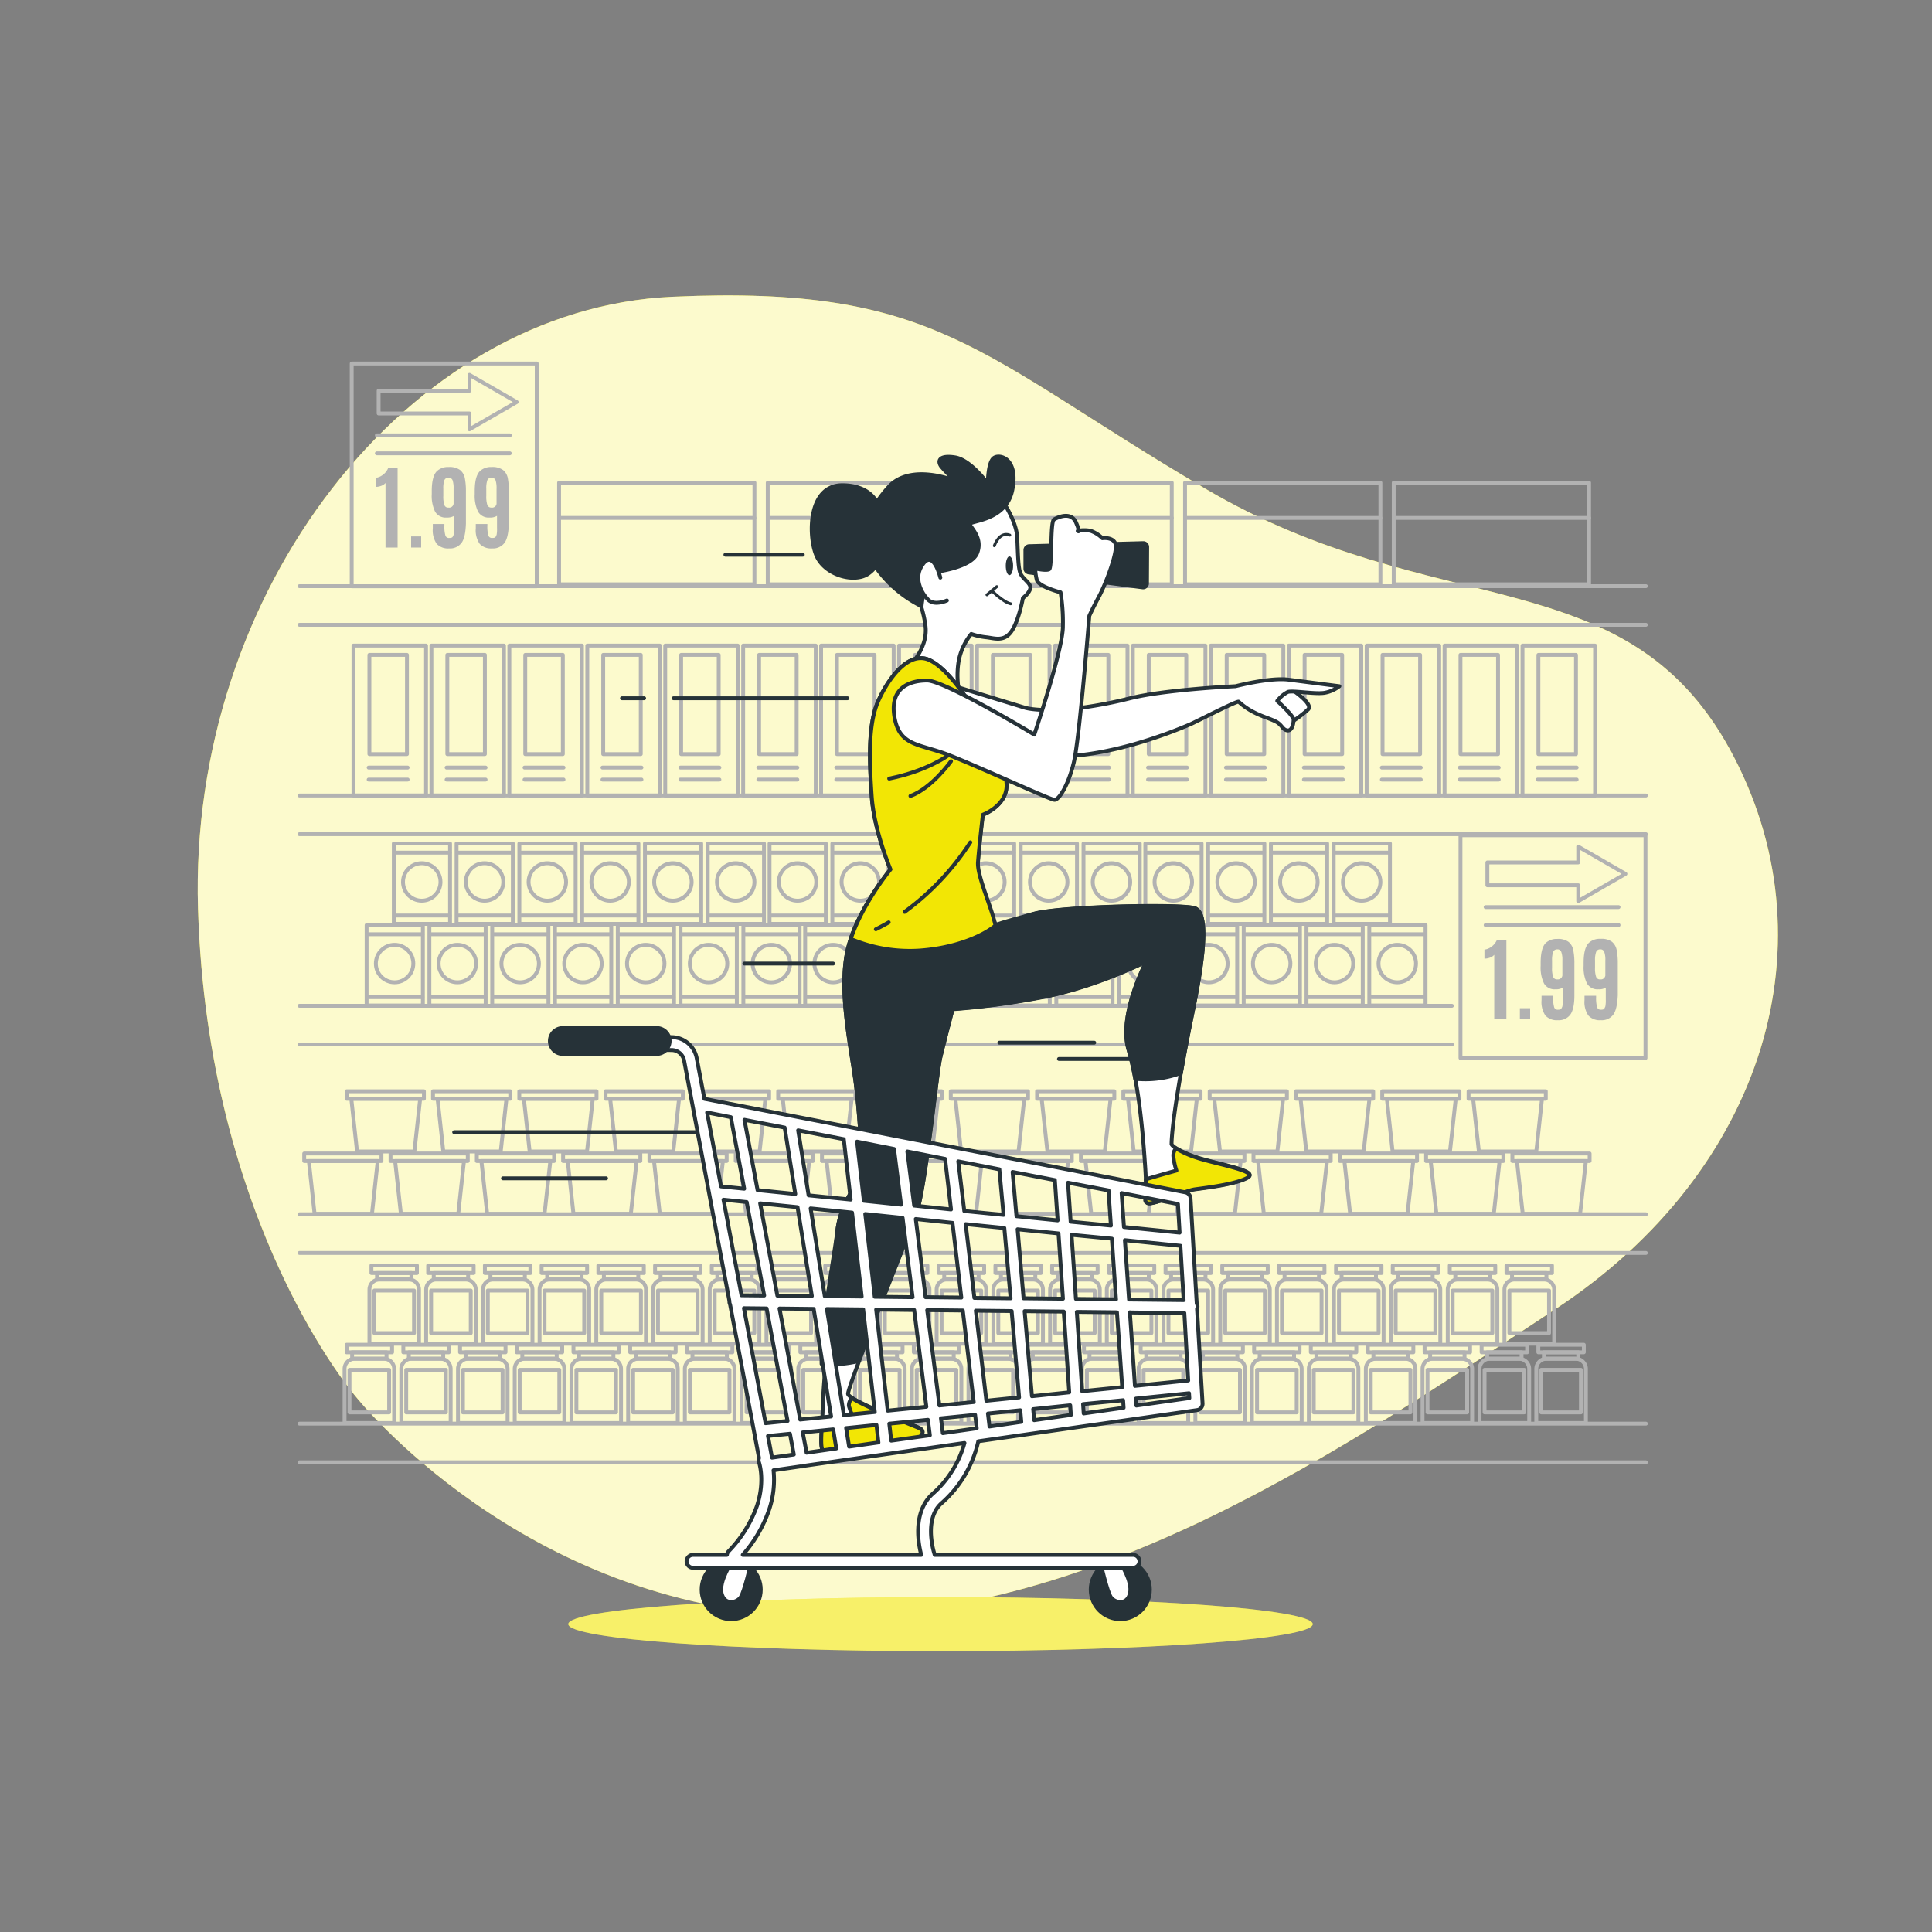 <svg xmlns="http://www.w3.org/2000/svg" viewBox="0 0 500 500"><rect x="0" y="0" width="500" height="500" fill="#808080" stroke="none"/><g id="freepik--background-simple--inject-2"><path d="M92.07,361.43S135.16,416,208.79,418.22s139.48-43.68,193.8-79.46,72.15-95.62,45-145-76.35-32.47-135.47-67.18S242.56,73.68,174,76.8,48.75,153.13,51.25,235.17,92.07,361.43,92.07,361.43Z" style="fill:#F2E605"></path><path d="M92.07,361.43S135.16,416,208.79,418.22s139.48-43.68,193.8-79.46,72.15-95.62,45-145-76.35-32.47-135.47-67.18S242.56,73.68,174,76.8,48.75,153.13,51.25,235.17,92.07,361.43,92.07,361.43Z" style="fill:#fff;opacity:0.8"></path></g><g id="freepik--Products--inject-2"><rect x="91.02" y="94.07" width="47.88" height="57.65" style="fill:none;stroke:#b2b2b2;stroke-linecap:round;stroke-linejoin:round"></rect><path d="M99.77,141.7V125a2.53,2.53,0,0,1-1.12.74,4.11,4.11,0,0,1-1.43.27v-2.33a4,4,0,0,0,1.89-.81,4.13,4.13,0,0,0,1.36-1.76h2.43V141.7Z" style="fill:#b2b2b2"></path><path d="M106.4,141.7v-2.88H109v2.88Z" style="fill:#b2b2b2"></path><path d="M119.46,140.47a3.71,3.71,0,0,1-3.24,1.46,4,4,0,0,1-3.21-1.2,6.21,6.21,0,0,1-1-4v-1.12h3v.43a8.17,8.17,0,0,0,.26,2.55.94.94,0,0,0,1,.63c.47,0,.76-.09.87-.28a4.07,4.07,0,0,0,.27-.56,8.45,8.45,0,0,0,.1-1.82V133.5a3.4,3.4,0,0,1-1.9.44,3.15,3.15,0,0,1-3-1.51,9.43,9.43,0,0,1-.87-4.58v-.74q0-3.84,1.32-5.16a4.15,4.15,0,0,1,3.07-1.08,4.64,4.64,0,0,1,2.94.77,3.58,3.58,0,0,1,1.23,2.12,17.79,17.79,0,0,1,.28,3.52v8.22C120.5,137.83,120.16,139.49,119.46,140.47Zm-3.39-9.11a1.15,1.15,0,0,0,1.32-1v-3.91a6.4,6.4,0,0,0-.27-2.19,1.17,1.17,0,0,0-2.11,0,6.2,6.2,0,0,0-.28,2.21v1.83a7.18,7.18,0,0,0,.27,2.38A1,1,0,0,0,116.07,131.36Z" style="fill:#b2b2b2"></path><path d="M130.58,140.47a3.71,3.71,0,0,1-3.24,1.46,4,4,0,0,1-3.21-1.2,6.21,6.21,0,0,1-1-4v-1.12h3v.43a8.5,8.5,0,0,0,.26,2.55.94.94,0,0,0,1,.63c.47,0,.76-.09.87-.28a4.07,4.07,0,0,0,.27-.56,8.45,8.45,0,0,0,.1-1.82V133.5a3.4,3.4,0,0,1-1.9.44,3.16,3.16,0,0,1-3-1.51,9.43,9.43,0,0,1-.87-4.58v-.74q0-3.84,1.32-5.16a4.16,4.16,0,0,1,3.07-1.08,4.64,4.64,0,0,1,2.94.77,3.58,3.58,0,0,1,1.23,2.12,17.79,17.79,0,0,1,.28,3.52v8.22C131.62,137.83,131.28,139.49,130.58,140.47Zm-3.39-9.11a1.15,1.15,0,0,0,1.32-1v-3.91a6.4,6.4,0,0,0-.27-2.19,1.17,1.17,0,0,0-2.11,0,6.2,6.2,0,0,0-.28,2.21v1.83a7.18,7.18,0,0,0,.27,2.38A1.06,1.06,0,0,0,127.19,131.36Z" style="fill:#b2b2b2"></path><line x1="97.53" y1="117.32" x2="131.94" y2="117.32" style="fill:none;stroke:#b2b2b2;stroke-linecap:round;stroke-linejoin:round"></line><line x1="97.53" y1="112.67" x2="131.94" y2="112.67" style="fill:none;stroke:#b2b2b2;stroke-linecap:round;stroke-linejoin:round"></line><polygon points="133.72 104.06 121.5 97.01 121.5 101.11 97.99 101.11 97.99 107.01 121.5 107.01 121.5 111.11 133.72 104.06" style="fill:none;stroke:#b2b2b2;stroke-linecap:round;stroke-linejoin:round"></polygon><rect x="144.69" y="124.93" width="50.56" height="26.29" style="fill:none;stroke:#b2b2b2;stroke-linecap:round;stroke-linejoin:round"></rect><line x1="144.92" y1="134.03" x2="195.25" y2="134.03" style="fill:none;stroke:#b2b2b2;stroke-linecap:round;stroke-linejoin:round"></line><rect x="198.69" y="124.93" width="50.56" height="26.29" style="fill:none;stroke:#b2b2b2;stroke-linecap:round;stroke-linejoin:round"></rect><line x1="198.92" y1="134.03" x2="249.25" y2="134.03" style="fill:none;stroke:#b2b2b2;stroke-linecap:round;stroke-linejoin:round"></line><rect x="252.69" y="124.93" width="50.56" height="26.29" style="fill:none;stroke:#b2b2b2;stroke-linecap:round;stroke-linejoin:round"></rect><line x1="252.92" y1="134.03" x2="303.25" y2="134.03" style="fill:none;stroke:#b2b2b2;stroke-linecap:round;stroke-linejoin:round"></line><rect x="306.69" y="124.93" width="50.56" height="26.29" style="fill:none;stroke:#b2b2b2;stroke-linecap:round;stroke-linejoin:round"></rect><line x1="306.92" y1="134.03" x2="357.25" y2="134.03" style="fill:none;stroke:#b2b2b2;stroke-linecap:round;stroke-linejoin:round"></line><rect x="360.69" y="124.93" width="50.56" height="26.29" style="fill:none;stroke:#b2b2b2;stroke-linecap:round;stroke-linejoin:round"></rect><line x1="360.92" y1="134.03" x2="411.25" y2="134.03" style="fill:none;stroke:#b2b2b2;stroke-linecap:round;stroke-linejoin:round"></line><line x1="77.51" y1="151.7" x2="425.96" y2="151.7" style="fill:none;stroke:#b2b2b2;stroke-linecap:round;stroke-linejoin:round"></line><line x1="77.51" y1="161.7" x2="425.96" y2="161.7" style="fill:none;stroke:#b2b2b2;stroke-linecap:round;stroke-linejoin:round"></line><line x1="77.51" y1="205.88" x2="425.96" y2="205.88" style="fill:none;stroke:#b2b2b2;stroke-linecap:round;stroke-linejoin:round"></line><rect x="377.97" y="216.17" width="47.88" height="57.65" style="fill:none;stroke:#b2b2b2;stroke-linecap:round;stroke-linejoin:round"></rect><path d="M386.71,263.79V247.1a2.59,2.59,0,0,1-1.12.74,4.27,4.27,0,0,1-1.42.26v-2.33a4,4,0,0,0,1.88-.8,4.32,4.32,0,0,0,1.37-1.77h2.43v20.59Z" style="fill:#b2b2b2"></path><path d="M393.34,263.79v-2.87H396v2.87Z" style="fill:#b2b2b2"></path><path d="M406.41,262.56a3.71,3.71,0,0,1-3.24,1.47,4,4,0,0,1-3.22-1.21,6.18,6.18,0,0,1-1-4v-1.12h3v.43a8.72,8.72,0,0,0,.26,2.54.94.94,0,0,0,1,.64c.47,0,.75-.1.86-.29a4.07,4.07,0,0,0,.27-.56,8.07,8.07,0,0,0,.11-1.82V255.6a3.44,3.44,0,0,1-1.91.43,3.12,3.12,0,0,1-2.95-1.51,9.38,9.38,0,0,1-.87-4.57v-.75q0-3.84,1.32-5.16A4.18,4.18,0,0,1,403,243a4.59,4.59,0,0,1,2.93.76,3.57,3.57,0,0,1,1.23,2.13,17.55,17.55,0,0,1,.29,3.52v8.22C407.45,259.93,407.1,261.58,406.41,262.56Zm-3.39-9.1a1.16,1.16,0,0,0,1.32-1v-3.9a6,6,0,0,0-.28-2.19,1,1,0,0,0-1.05-.67,1.05,1.05,0,0,0-1.06.68,6.2,6.2,0,0,0-.28,2.21v1.84a6.79,6.79,0,0,0,.28,2.37A1,1,0,0,0,403,253.46Z" style="fill:#b2b2b2"></path><path d="M417.53,262.56a3.71,3.71,0,0,1-3.24,1.47,4,4,0,0,1-3.22-1.21,6.18,6.18,0,0,1-1-4v-1.12h3v.43a8.72,8.72,0,0,0,.26,2.54.94.94,0,0,0,1,.64c.47,0,.75-.1.86-.29a4.07,4.07,0,0,0,.27-.56,8.07,8.07,0,0,0,.11-1.82V255.6a3.44,3.44,0,0,1-1.91.43,3.12,3.12,0,0,1-2.95-1.51,9.38,9.38,0,0,1-.87-4.57v-.75q0-3.84,1.32-5.16a4.18,4.18,0,0,1,3.07-1.07,4.59,4.59,0,0,1,2.93.76,3.57,3.57,0,0,1,1.23,2.13,17.55,17.55,0,0,1,.29,3.52v8.22C418.57,259.93,418.22,261.58,417.53,262.56Zm-3.39-9.1a1.16,1.16,0,0,0,1.32-1v-3.9a6,6,0,0,0-.28-2.19,1,1,0,0,0-1.05-.67,1.05,1.05,0,0,0-1.06.68,6.2,6.2,0,0,0-.28,2.21v1.84a6.79,6.79,0,0,0,.28,2.37A1,1,0,0,0,414.14,253.46Z" style="fill:#b2b2b2"></path><line x1="384.48" y1="239.41" x2="418.88" y2="239.41" style="fill:none;stroke:#b2b2b2;stroke-linecap:round;stroke-linejoin:round"></line><line x1="384.48" y1="234.76" x2="418.88" y2="234.76" style="fill:none;stroke:#b2b2b2;stroke-linecap:round;stroke-linejoin:round"></line><polygon points="420.66 226.16 408.44 219.1 408.44 223.2 384.93 223.2 384.93 229.11 408.44 229.11 408.44 233.21 420.66 226.16" style="fill:none;stroke:#b2b2b2;stroke-linecap:round;stroke-linejoin:round"></polygon><line x1="77.51" y1="215.89" x2="425.96" y2="215.89" style="fill:none;stroke:#b2b2b2;stroke-linecap:round;stroke-linejoin:round"></line><line x1="77.51" y1="260.3" x2="375.75" y2="260.3" style="fill:none;stroke:#b2b2b2;stroke-linecap:round;stroke-linejoin:round"></line><line x1="77.51" y1="270.3" x2="375.75" y2="270.3" style="fill:none;stroke:#b2b2b2;stroke-linecap:round;stroke-linejoin:round"></line><line x1="77.51" y1="314.25" x2="425.96" y2="314.25" style="fill:none;stroke:#b2b2b2;stroke-linecap:round;stroke-linejoin:round"></line><line x1="77.51" y1="324.26" x2="425.96" y2="324.26" style="fill:none;stroke:#b2b2b2;stroke-linecap:round;stroke-linejoin:round"></line><line x1="77.51" y1="368.44" x2="425.96" y2="368.44" style="fill:none;stroke:#b2b2b2;stroke-linecap:round;stroke-linejoin:round"></line><line x1="77.51" y1="378.44" x2="425.96" y2="378.44" style="fill:none;stroke:#b2b2b2;stroke-linecap:round;stroke-linejoin:round"></line><rect x="91.48" y="167.08" width="18.78" height="38.8" style="fill:none;stroke:#b2b2b2;stroke-linecap:round;stroke-linejoin:round"></rect><rect x="95.6" y="169.49" width="9.72" height="25.67" style="fill:none;stroke:#b2b2b2;stroke-linecap:round;stroke-linejoin:round"></rect><line x1="95.41" y1="198.65" x2="105.5" y2="198.65" style="fill:none;stroke:#b2b2b2;stroke-linecap:round;stroke-linejoin:round"></line><line x1="95.41" y1="201.76" x2="105.5" y2="201.76" style="fill:none;stroke:#b2b2b2;stroke-linecap:round;stroke-linejoin:round"></line><rect x="111.65" y="167.08" width="18.78" height="38.8" style="fill:none;stroke:#b2b2b2;stroke-linecap:round;stroke-linejoin:round"></rect><rect x="115.77" y="169.49" width="9.72" height="25.67" style="fill:none;stroke:#b2b2b2;stroke-linecap:round;stroke-linejoin:round"></rect><line x1="115.58" y1="198.65" x2="125.67" y2="198.65" style="fill:none;stroke:#b2b2b2;stroke-linecap:round;stroke-linejoin:round"></line><line x1="115.58" y1="201.76" x2="125.67" y2="201.76" style="fill:none;stroke:#b2b2b2;stroke-linecap:round;stroke-linejoin:round"></line><rect x="131.82" y="167.08" width="18.78" height="38.8" style="fill:none;stroke:#b2b2b2;stroke-linecap:round;stroke-linejoin:round"></rect><rect x="135.94" y="169.49" width="9.72" height="25.67" style="fill:none;stroke:#b2b2b2;stroke-linecap:round;stroke-linejoin:round"></rect><line x1="135.75" y1="198.65" x2="145.84" y2="198.65" style="fill:none;stroke:#b2b2b2;stroke-linecap:round;stroke-linejoin:round"></line><line x1="135.75" y1="201.76" x2="145.84" y2="201.76" style="fill:none;stroke:#b2b2b2;stroke-linecap:round;stroke-linejoin:round"></line><rect x="151.99" y="167.08" width="18.78" height="38.8" style="fill:none;stroke:#b2b2b2;stroke-linecap:round;stroke-linejoin:round"></rect><rect x="156.11" y="169.49" width="9.72" height="25.67" style="fill:none;stroke:#b2b2b2;stroke-linecap:round;stroke-linejoin:round"></rect><line x1="155.92" y1="198.65" x2="166.01" y2="198.65" style="fill:none;stroke:#b2b2b2;stroke-linecap:round;stroke-linejoin:round"></line><line x1="155.92" y1="201.76" x2="166.01" y2="201.76" style="fill:none;stroke:#b2b2b2;stroke-linecap:round;stroke-linejoin:round"></line><rect x="172.16" y="167.08" width="18.78" height="38.8" style="fill:none;stroke:#b2b2b2;stroke-linecap:round;stroke-linejoin:round"></rect><rect x="176.28" y="169.49" width="9.72" height="25.67" style="fill:none;stroke:#b2b2b2;stroke-linecap:round;stroke-linejoin:round"></rect><line x1="176.09" y1="198.65" x2="186.18" y2="198.65" style="fill:none;stroke:#b2b2b2;stroke-linecap:round;stroke-linejoin:round"></line><line x1="176.09" y1="201.76" x2="186.18" y2="201.76" style="fill:none;stroke:#b2b2b2;stroke-linecap:round;stroke-linejoin:round"></line><rect x="192.33" y="167.08" width="18.78" height="38.8" style="fill:none;stroke:#b2b2b2;stroke-linecap:round;stroke-linejoin:round"></rect><rect x="196.45" y="169.49" width="9.72" height="25.67" style="fill:none;stroke:#b2b2b2;stroke-linecap:round;stroke-linejoin:round"></rect><line x1="196.26" y1="198.65" x2="206.35" y2="198.65" style="fill:none;stroke:#b2b2b2;stroke-linecap:round;stroke-linejoin:round"></line><line x1="196.26" y1="201.76" x2="206.35" y2="201.76" style="fill:none;stroke:#b2b2b2;stroke-linecap:round;stroke-linejoin:round"></line><rect x="212.5" y="167.08" width="18.78" height="38.8" style="fill:none;stroke:#b2b2b2;stroke-linecap:round;stroke-linejoin:round"></rect><rect x="216.61" y="169.49" width="9.72" height="25.67" style="fill:none;stroke:#b2b2b2;stroke-linecap:round;stroke-linejoin:round"></rect><line x1="216.43" y1="198.65" x2="226.52" y2="198.65" style="fill:none;stroke:#b2b2b2;stroke-linecap:round;stroke-linejoin:round"></line><line x1="216.43" y1="201.76" x2="226.52" y2="201.76" style="fill:none;stroke:#b2b2b2;stroke-linecap:round;stroke-linejoin:round"></line><rect x="232.67" y="167.08" width="18.78" height="38.8" style="fill:none;stroke:#b2b2b2;stroke-linecap:round;stroke-linejoin:round"></rect><rect x="236.78" y="169.49" width="9.72" height="25.67" style="fill:none;stroke:#b2b2b2;stroke-linecap:round;stroke-linejoin:round"></rect><line x1="236.6" y1="198.65" x2="246.69" y2="198.65" style="fill:none;stroke:#b2b2b2;stroke-linecap:round;stroke-linejoin:round"></line><line x1="236.6" y1="201.76" x2="246.69" y2="201.76" style="fill:none;stroke:#b2b2b2;stroke-linecap:round;stroke-linejoin:round"></line><rect x="252.84" y="167.08" width="18.78" height="38.8" style="fill:none;stroke:#b2b2b2;stroke-linecap:round;stroke-linejoin:round"></rect><rect x="256.95" y="169.49" width="9.72" height="25.67" style="fill:none;stroke:#b2b2b2;stroke-linecap:round;stroke-linejoin:round"></rect><line x1="256.77" y1="198.65" x2="266.86" y2="198.65" style="fill:none;stroke:#b2b2b2;stroke-linecap:round;stroke-linejoin:round"></line><line x1="256.77" y1="201.76" x2="266.86" y2="201.76" style="fill:none;stroke:#b2b2b2;stroke-linecap:round;stroke-linejoin:round"></line><rect x="273.01" y="167.08" width="18.78" height="38.8" style="fill:none;stroke:#b2b2b2;stroke-linecap:round;stroke-linejoin:round"></rect><rect x="277.12" y="169.49" width="9.72" height="25.67" style="fill:none;stroke:#b2b2b2;stroke-linecap:round;stroke-linejoin:round"></rect><line x1="276.94" y1="198.65" x2="287.02" y2="198.65" style="fill:none;stroke:#b2b2b2;stroke-linecap:round;stroke-linejoin:round"></line><line x1="276.94" y1="201.76" x2="287.02" y2="201.76" style="fill:none;stroke:#b2b2b2;stroke-linecap:round;stroke-linejoin:round"></line><rect x="293.18" y="167.08" width="18.78" height="38.8" style="fill:none;stroke:#b2b2b2;stroke-linecap:round;stroke-linejoin:round"></rect><rect x="297.29" y="169.49" width="9.72" height="25.67" style="fill:none;stroke:#b2b2b2;stroke-linecap:round;stroke-linejoin:round"></rect><line x1="297.11" y1="198.65" x2="307.19" y2="198.65" style="fill:none;stroke:#b2b2b2;stroke-linecap:round;stroke-linejoin:round"></line><line x1="297.11" y1="201.76" x2="307.19" y2="201.76" style="fill:none;stroke:#b2b2b2;stroke-linecap:round;stroke-linejoin:round"></line><rect x="313.35" y="167.08" width="18.78" height="38.8" style="fill:none;stroke:#b2b2b2;stroke-linecap:round;stroke-linejoin:round"></rect><rect x="317.46" y="169.49" width="9.72" height="25.67" style="fill:none;stroke:#b2b2b2;stroke-linecap:round;stroke-linejoin:round"></rect><line x1="317.28" y1="198.65" x2="327.36" y2="198.65" style="fill:none;stroke:#b2b2b2;stroke-linecap:round;stroke-linejoin:round"></line><line x1="317.28" y1="201.76" x2="327.36" y2="201.76" style="fill:none;stroke:#b2b2b2;stroke-linecap:round;stroke-linejoin:round"></line><rect x="333.52" y="167.08" width="18.78" height="38.8" style="fill:none;stroke:#b2b2b2;stroke-linecap:round;stroke-linejoin:round"></rect><rect x="337.63" y="169.49" width="9.72" height="25.67" style="fill:none;stroke:#b2b2b2;stroke-linecap:round;stroke-linejoin:round"></rect><line x1="337.45" y1="198.65" x2="347.53" y2="198.65" style="fill:none;stroke:#b2b2b2;stroke-linecap:round;stroke-linejoin:round"></line><line x1="337.45" y1="201.76" x2="347.53" y2="201.76" style="fill:none;stroke:#b2b2b2;stroke-linecap:round;stroke-linejoin:round"></line><rect x="353.69" y="167.08" width="18.78" height="38.8" style="fill:none;stroke:#b2b2b2;stroke-linecap:round;stroke-linejoin:round"></rect><rect x="357.8" y="169.49" width="9.72" height="25.67" style="fill:none;stroke:#b2b2b2;stroke-linecap:round;stroke-linejoin:round"></rect><line x1="357.62" y1="198.65" x2="367.7" y2="198.65" style="fill:none;stroke:#b2b2b2;stroke-linecap:round;stroke-linejoin:round"></line><line x1="357.62" y1="201.76" x2="367.7" y2="201.76" style="fill:none;stroke:#b2b2b2;stroke-linecap:round;stroke-linejoin:round"></line><rect x="373.85" y="167.08" width="18.78" height="38.8" style="fill:none;stroke:#b2b2b2;stroke-linecap:round;stroke-linejoin:round"></rect><rect x="377.97" y="169.49" width="9.72" height="25.67" style="fill:none;stroke:#b2b2b2;stroke-linecap:round;stroke-linejoin:round"></rect><line x1="377.79" y1="198.65" x2="387.87" y2="198.65" style="fill:none;stroke:#b2b2b2;stroke-linecap:round;stroke-linejoin:round"></line><line x1="377.79" y1="201.76" x2="387.87" y2="201.76" style="fill:none;stroke:#b2b2b2;stroke-linecap:round;stroke-linejoin:round"></line><rect x="394.02" y="167.08" width="18.78" height="38.8" style="fill:none;stroke:#b2b2b2;stroke-linecap:round;stroke-linejoin:round"></rect><rect x="398.14" y="169.49" width="9.72" height="25.67" style="fill:none;stroke:#b2b2b2;stroke-linecap:round;stroke-linejoin:round"></rect><line x1="397.96" y1="198.65" x2="408.04" y2="198.65" style="fill:none;stroke:#b2b2b2;stroke-linecap:round;stroke-linejoin:round"></line><line x1="397.96" y1="201.76" x2="408.04" y2="201.76" style="fill:none;stroke:#b2b2b2;stroke-linecap:round;stroke-linejoin:round"></line><rect x="94.88" y="239.42" width="14.56" height="20.8" style="fill:none;stroke:#b2b2b2;stroke-linecap:round;stroke-linejoin:round"></rect><line x1="95.44" y1="241.78" x2="109.34" y2="241.78" style="fill:none;stroke:#b2b2b2;stroke-linecap:round;stroke-linejoin:round"></line><line x1="95.44" y1="258.06" x2="109.34" y2="258.06" style="fill:none;stroke:#b2b2b2;stroke-linecap:round;stroke-linejoin:round"></line><circle cx="102.12" cy="249.37" r="4.85" style="fill:none;stroke:#b2b2b2;stroke-linecap:round;stroke-linejoin:round"></circle><rect x="111.13" y="239.42" width="14.56" height="20.8" style="fill:none;stroke:#b2b2b2;stroke-linecap:round;stroke-linejoin:round"></rect><line x1="111.69" y1="241.78" x2="125.59" y2="241.78" style="fill:none;stroke:#b2b2b2;stroke-linecap:round;stroke-linejoin:round"></line><line x1="111.69" y1="258.06" x2="125.59" y2="258.06" style="fill:none;stroke:#b2b2b2;stroke-linecap:round;stroke-linejoin:round"></line><circle cx="118.37" cy="249.37" r="4.85" style="fill:none;stroke:#b2b2b2;stroke-linecap:round;stroke-linejoin:round"></circle><rect x="127.38" y="239.42" width="14.56" height="20.8" style="fill:none;stroke:#b2b2b2;stroke-linecap:round;stroke-linejoin:round"></rect><line x1="127.94" y1="241.78" x2="141.84" y2="241.78" style="fill:none;stroke:#b2b2b2;stroke-linecap:round;stroke-linejoin:round"></line><line x1="127.94" y1="258.06" x2="141.84" y2="258.06" style="fill:none;stroke:#b2b2b2;stroke-linecap:round;stroke-linejoin:round"></line><circle cx="134.62" cy="249.37" r="4.85" style="fill:none;stroke:#b2b2b2;stroke-linecap:round;stroke-linejoin:round"></circle><rect x="143.63" y="239.42" width="14.56" height="20.8" style="fill:none;stroke:#b2b2b2;stroke-linecap:round;stroke-linejoin:round"></rect><line x1="144.19" y1="241.78" x2="158.09" y2="241.78" style="fill:none;stroke:#b2b2b2;stroke-linecap:round;stroke-linejoin:round"></line><line x1="144.19" y1="258.06" x2="158.09" y2="258.06" style="fill:none;stroke:#b2b2b2;stroke-linecap:round;stroke-linejoin:round"></line><circle cx="150.87" cy="249.37" r="4.85" style="fill:none;stroke:#b2b2b2;stroke-linecap:round;stroke-linejoin:round"></circle><rect x="159.88" y="239.42" width="14.56" height="20.8" style="fill:none;stroke:#b2b2b2;stroke-linecap:round;stroke-linejoin:round"></rect><line x1="160.44" y1="241.78" x2="174.34" y2="241.78" style="fill:none;stroke:#b2b2b2;stroke-linecap:round;stroke-linejoin:round"></line><line x1="160.44" y1="258.06" x2="174.34" y2="258.06" style="fill:none;stroke:#b2b2b2;stroke-linecap:round;stroke-linejoin:round"></line><circle cx="167.12" cy="249.37" r="4.85" style="fill:none;stroke:#b2b2b2;stroke-linecap:round;stroke-linejoin:round"></circle><rect x="176.13" y="239.42" width="14.56" height="20.8" style="fill:none;stroke:#b2b2b2;stroke-linecap:round;stroke-linejoin:round"></rect><line x1="176.69" y1="241.78" x2="190.59" y2="241.78" style="fill:none;stroke:#b2b2b2;stroke-linecap:round;stroke-linejoin:round"></line><line x1="176.69" y1="258.06" x2="190.59" y2="258.06" style="fill:none;stroke:#b2b2b2;stroke-linecap:round;stroke-linejoin:round"></line><circle cx="183.37" cy="249.37" r="4.85" style="fill:none;stroke:#b2b2b2;stroke-linecap:round;stroke-linejoin:round"></circle><rect x="192.38" y="239.42" width="14.56" height="20.8" style="fill:none;stroke:#b2b2b2;stroke-linecap:round;stroke-linejoin:round"></rect><line x1="192.94" y1="241.78" x2="206.84" y2="241.78" style="fill:none;stroke:#b2b2b2;stroke-linecap:round;stroke-linejoin:round"></line><line x1="192.94" y1="258.06" x2="206.84" y2="258.06" style="fill:none;stroke:#b2b2b2;stroke-linecap:round;stroke-linejoin:round"></line><circle cx="199.62" cy="249.37" r="4.85" style="fill:none;stroke:#b2b2b2;stroke-linecap:round;stroke-linejoin:round"></circle><rect x="101.91" y="218.3" width="14.56" height="20.8" style="fill:none;stroke:#b2b2b2;stroke-linecap:round;stroke-linejoin:round"></rect><line x1="102.48" y1="220.66" x2="116.38" y2="220.66" style="fill:none;stroke:#b2b2b2;stroke-linecap:round;stroke-linejoin:round"></line><line x1="102.48" y1="236.94" x2="116.38" y2="236.94" style="fill:none;stroke:#b2b2b2;stroke-linecap:round;stroke-linejoin:round"></line><circle cx="109.15" cy="228.25" r="4.85" style="fill:none;stroke:#b2b2b2;stroke-linecap:round;stroke-linejoin:round"></circle><rect x="118.16" y="218.3" width="14.56" height="20.8" style="fill:none;stroke:#b2b2b2;stroke-linecap:round;stroke-linejoin:round"></rect><line x1="118.73" y1="220.66" x2="132.63" y2="220.66" style="fill:none;stroke:#b2b2b2;stroke-linecap:round;stroke-linejoin:round"></line><line x1="118.73" y1="236.94" x2="132.63" y2="236.94" style="fill:none;stroke:#b2b2b2;stroke-linecap:round;stroke-linejoin:round"></line><circle cx="125.4" cy="228.25" r="4.85" style="fill:none;stroke:#b2b2b2;stroke-linecap:round;stroke-linejoin:round"></circle><rect x="134.41" y="218.3" width="14.56" height="20.8" style="fill:none;stroke:#b2b2b2;stroke-linecap:round;stroke-linejoin:round"></rect><line x1="134.98" y1="220.66" x2="148.88" y2="220.66" style="fill:none;stroke:#b2b2b2;stroke-linecap:round;stroke-linejoin:round"></line><line x1="134.98" y1="236.94" x2="148.88" y2="236.94" style="fill:none;stroke:#b2b2b2;stroke-linecap:round;stroke-linejoin:round"></line><circle cx="141.65" cy="228.25" r="4.85" style="fill:none;stroke:#b2b2b2;stroke-linecap:round;stroke-linejoin:round"></circle><rect x="150.66" y="218.3" width="14.56" height="20.8" style="fill:none;stroke:#b2b2b2;stroke-linecap:round;stroke-linejoin:round"></rect><line x1="151.23" y1="220.66" x2="165.13" y2="220.66" style="fill:none;stroke:#b2b2b2;stroke-linecap:round;stroke-linejoin:round"></line><line x1="151.23" y1="236.94" x2="165.13" y2="236.94" style="fill:none;stroke:#b2b2b2;stroke-linecap:round;stroke-linejoin:round"></line><circle cx="157.9" cy="228.25" r="4.85" style="fill:none;stroke:#b2b2b2;stroke-linecap:round;stroke-linejoin:round"></circle><rect x="166.91" y="218.3" width="14.56" height="20.8" style="fill:none;stroke:#b2b2b2;stroke-linecap:round;stroke-linejoin:round"></rect><line x1="167.48" y1="220.66" x2="181.38" y2="220.66" style="fill:none;stroke:#b2b2b2;stroke-linecap:round;stroke-linejoin:round"></line><line x1="167.48" y1="236.94" x2="181.38" y2="236.94" style="fill:none;stroke:#b2b2b2;stroke-linecap:round;stroke-linejoin:round"></line><circle cx="174.15" cy="228.25" r="4.85" style="fill:none;stroke:#b2b2b2;stroke-linecap:round;stroke-linejoin:round"></circle><rect x="183.16" y="218.3" width="14.56" height="20.8" style="fill:none;stroke:#b2b2b2;stroke-linecap:round;stroke-linejoin:round"></rect><line x1="183.73" y1="220.66" x2="197.63" y2="220.66" style="fill:none;stroke:#b2b2b2;stroke-linecap:round;stroke-linejoin:round"></line><line x1="183.73" y1="236.94" x2="197.63" y2="236.94" style="fill:none;stroke:#b2b2b2;stroke-linecap:round;stroke-linejoin:round"></line><circle cx="190.4" cy="228.25" r="4.85" style="fill:none;stroke:#b2b2b2;stroke-linecap:round;stroke-linejoin:round"></circle><rect x="208.37" y="239.42" width="14.56" height="20.8" style="fill:none;stroke:#b2b2b2;stroke-linecap:round;stroke-linejoin:round"></rect><line x1="208.94" y1="241.78" x2="222.84" y2="241.78" style="fill:none;stroke:#b2b2b2;stroke-linecap:round;stroke-linejoin:round"></line><line x1="208.94" y1="258.06" x2="222.84" y2="258.06" style="fill:none;stroke:#b2b2b2;stroke-linecap:round;stroke-linejoin:round"></line><circle cx="215.61" cy="249.37" r="4.85" style="fill:none;stroke:#b2b2b2;stroke-linecap:round;stroke-linejoin:round"></circle><rect x="224.62" y="239.42" width="14.56" height="20.8" style="fill:none;stroke:#b2b2b2;stroke-linecap:round;stroke-linejoin:round"></rect><line x1="225.19" y1="241.78" x2="239.09" y2="241.78" style="fill:none;stroke:#b2b2b2;stroke-linecap:round;stroke-linejoin:round"></line><line x1="225.19" y1="258.06" x2="239.09" y2="258.06" style="fill:none;stroke:#b2b2b2;stroke-linecap:round;stroke-linejoin:round"></line><circle cx="231.86" cy="249.37" r="4.85" style="fill:none;stroke:#b2b2b2;stroke-linecap:round;stroke-linejoin:round"></circle><rect x="240.87" y="239.42" width="14.56" height="20.8" style="fill:none;stroke:#b2b2b2;stroke-linecap:round;stroke-linejoin:round"></rect><line x1="241.44" y1="241.78" x2="255.34" y2="241.78" style="fill:none;stroke:#b2b2b2;stroke-linecap:round;stroke-linejoin:round"></line><line x1="241.44" y1="258.06" x2="255.34" y2="258.06" style="fill:none;stroke:#b2b2b2;stroke-linecap:round;stroke-linejoin:round"></line><circle cx="248.11" cy="249.37" r="4.85" style="fill:none;stroke:#b2b2b2;stroke-linecap:round;stroke-linejoin:round"></circle><rect x="257.12" y="239.42" width="14.56" height="20.8" style="fill:none;stroke:#b2b2b2;stroke-linecap:round;stroke-linejoin:round"></rect><line x1="257.69" y1="241.78" x2="271.59" y2="241.78" style="fill:none;stroke:#b2b2b2;stroke-linecap:round;stroke-linejoin:round"></line><line x1="257.69" y1="258.06" x2="271.59" y2="258.06" style="fill:none;stroke:#b2b2b2;stroke-linecap:round;stroke-linejoin:round"></line><circle cx="264.36" cy="249.37" r="4.85" style="fill:none;stroke:#b2b2b2;stroke-linecap:round;stroke-linejoin:round"></circle><rect x="273.37" y="239.42" width="14.56" height="20.8" style="fill:none;stroke:#b2b2b2;stroke-linecap:round;stroke-linejoin:round"></rect><line x1="273.94" y1="241.78" x2="287.84" y2="241.78" style="fill:none;stroke:#b2b2b2;stroke-linecap:round;stroke-linejoin:round"></line><line x1="273.94" y1="258.06" x2="287.84" y2="258.06" style="fill:none;stroke:#b2b2b2;stroke-linecap:round;stroke-linejoin:round"></line><circle cx="280.61" cy="249.37" r="4.85" style="fill:none;stroke:#b2b2b2;stroke-linecap:round;stroke-linejoin:round"></circle><rect x="289.62" y="239.42" width="14.56" height="20.8" style="fill:none;stroke:#b2b2b2;stroke-linecap:round;stroke-linejoin:round"></rect><line x1="290.19" y1="241.78" x2="304.09" y2="241.78" style="fill:none;stroke:#b2b2b2;stroke-linecap:round;stroke-linejoin:round"></line><line x1="290.19" y1="258.06" x2="304.09" y2="258.06" style="fill:none;stroke:#b2b2b2;stroke-linecap:round;stroke-linejoin:round"></line><circle cx="296.86" cy="249.37" r="4.85" style="fill:none;stroke:#b2b2b2;stroke-linecap:round;stroke-linejoin:round"></circle><rect x="199.16" y="218.3" width="14.56" height="20.8" style="fill:none;stroke:#b2b2b2;stroke-linecap:round;stroke-linejoin:round"></rect><line x1="199.72" y1="220.66" x2="213.63" y2="220.66" style="fill:none;stroke:#b2b2b2;stroke-linecap:round;stroke-linejoin:round"></line><line x1="199.72" y1="236.94" x2="213.63" y2="236.94" style="fill:none;stroke:#b2b2b2;stroke-linecap:round;stroke-linejoin:round"></line><circle cx="206.4" cy="228.25" r="4.85" style="fill:none;stroke:#b2b2b2;stroke-linecap:round;stroke-linejoin:round"></circle><rect x="215.41" y="218.3" width="14.56" height="20.8" style="fill:none;stroke:#b2b2b2;stroke-linecap:round;stroke-linejoin:round"></rect><line x1="215.97" y1="220.66" x2="229.88" y2="220.66" style="fill:none;stroke:#b2b2b2;stroke-linecap:round;stroke-linejoin:round"></line><line x1="215.97" y1="236.94" x2="229.88" y2="236.94" style="fill:none;stroke:#b2b2b2;stroke-linecap:round;stroke-linejoin:round"></line><circle cx="222.65" cy="228.25" r="4.85" style="fill:none;stroke:#b2b2b2;stroke-linecap:round;stroke-linejoin:round"></circle><rect x="231.66" y="218.3" width="14.56" height="20.8" style="fill:none;stroke:#b2b2b2;stroke-linecap:round;stroke-linejoin:round"></rect><line x1="232.22" y1="220.66" x2="246.13" y2="220.66" style="fill:none;stroke:#b2b2b2;stroke-linecap:round;stroke-linejoin:round"></line><line x1="232.22" y1="236.94" x2="246.13" y2="236.94" style="fill:none;stroke:#b2b2b2;stroke-linecap:round;stroke-linejoin:round"></line><circle cx="238.9" cy="228.25" r="4.85" style="fill:none;stroke:#b2b2b2;stroke-linecap:round;stroke-linejoin:round"></circle><rect x="247.91" y="218.3" width="14.56" height="20.8" style="fill:none;stroke:#b2b2b2;stroke-linecap:round;stroke-linejoin:round"></rect><line x1="248.47" y1="220.66" x2="262.38" y2="220.66" style="fill:none;stroke:#b2b2b2;stroke-linecap:round;stroke-linejoin:round"></line><line x1="248.47" y1="236.94" x2="262.38" y2="236.94" style="fill:none;stroke:#b2b2b2;stroke-linecap:round;stroke-linejoin:round"></line><circle cx="255.15" cy="228.25" r="4.85" style="fill:none;stroke:#b2b2b2;stroke-linecap:round;stroke-linejoin:round"></circle><rect x="264.16" y="218.3" width="14.56" height="20.8" style="fill:none;stroke:#b2b2b2;stroke-linecap:round;stroke-linejoin:round"></rect><line x1="264.72" y1="220.66" x2="278.63" y2="220.66" style="fill:none;stroke:#b2b2b2;stroke-linecap:round;stroke-linejoin:round"></line><line x1="264.72" y1="236.94" x2="278.63" y2="236.94" style="fill:none;stroke:#b2b2b2;stroke-linecap:round;stroke-linejoin:round"></line><circle cx="271.4" cy="228.25" r="4.85" style="fill:none;stroke:#b2b2b2;stroke-linecap:round;stroke-linejoin:round"></circle><rect x="280.41" y="218.3" width="14.56" height="20.8" style="fill:none;stroke:#b2b2b2;stroke-linecap:round;stroke-linejoin:round"></rect><line x1="280.97" y1="220.66" x2="294.88" y2="220.66" style="fill:none;stroke:#b2b2b2;stroke-linecap:round;stroke-linejoin:round"></line><line x1="280.97" y1="236.94" x2="294.88" y2="236.94" style="fill:none;stroke:#b2b2b2;stroke-linecap:round;stroke-linejoin:round"></line><circle cx="287.65" cy="228.25" r="4.85" style="fill:none;stroke:#b2b2b2;stroke-linecap:round;stroke-linejoin:round"></circle><rect x="305.62" y="239.42" width="14.56" height="20.8" style="fill:none;stroke:#b2b2b2;stroke-linecap:round;stroke-linejoin:round"></rect><line x1="306.18" y1="241.78" x2="320.09" y2="241.78" style="fill:none;stroke:#b2b2b2;stroke-linecap:round;stroke-linejoin:round"></line><line x1="306.18" y1="258.06" x2="320.09" y2="258.06" style="fill:none;stroke:#b2b2b2;stroke-linecap:round;stroke-linejoin:round"></line><circle cx="312.86" cy="249.37" r="4.85" style="fill:none;stroke:#b2b2b2;stroke-linecap:round;stroke-linejoin:round"></circle><rect x="321.87" y="239.42" width="14.56" height="20.8" style="fill:none;stroke:#b2b2b2;stroke-linecap:round;stroke-linejoin:round"></rect><line x1="322.43" y1="241.78" x2="336.34" y2="241.78" style="fill:none;stroke:#b2b2b2;stroke-linecap:round;stroke-linejoin:round"></line><line x1="322.43" y1="258.06" x2="336.34" y2="258.06" style="fill:none;stroke:#b2b2b2;stroke-linecap:round;stroke-linejoin:round"></line><circle cx="329.11" cy="249.37" r="4.85" style="fill:none;stroke:#b2b2b2;stroke-linecap:round;stroke-linejoin:round"></circle><rect x="338.12" y="239.42" width="14.56" height="20.8" style="fill:none;stroke:#b2b2b2;stroke-linecap:round;stroke-linejoin:round"></rect><line x1="338.68" y1="241.78" x2="352.59" y2="241.78" style="fill:none;stroke:#b2b2b2;stroke-linecap:round;stroke-linejoin:round"></line><line x1="338.68" y1="258.06" x2="352.59" y2="258.06" style="fill:none;stroke:#b2b2b2;stroke-linecap:round;stroke-linejoin:round"></line><circle cx="345.36" cy="249.37" r="4.85" style="fill:none;stroke:#b2b2b2;stroke-linecap:round;stroke-linejoin:round"></circle><rect x="354.37" y="239.42" width="14.56" height="20.8" style="fill:none;stroke:#b2b2b2;stroke-linecap:round;stroke-linejoin:round"></rect><line x1="354.93" y1="241.78" x2="368.84" y2="241.78" style="fill:none;stroke:#b2b2b2;stroke-linecap:round;stroke-linejoin:round"></line><line x1="354.93" y1="258.06" x2="368.84" y2="258.06" style="fill:none;stroke:#b2b2b2;stroke-linecap:round;stroke-linejoin:round"></line><circle cx="361.61" cy="249.37" r="4.85" style="fill:none;stroke:#b2b2b2;stroke-linecap:round;stroke-linejoin:round"></circle><rect x="296.41" y="218.3" width="14.56" height="20.8" style="fill:none;stroke:#b2b2b2;stroke-linecap:round;stroke-linejoin:round"></rect><line x1="296.97" y1="220.66" x2="310.87" y2="220.66" style="fill:none;stroke:#b2b2b2;stroke-linecap:round;stroke-linejoin:round"></line><line x1="296.97" y1="236.94" x2="310.87" y2="236.94" style="fill:none;stroke:#b2b2b2;stroke-linecap:round;stroke-linejoin:round"></line><circle cx="303.65" cy="228.25" r="4.85" style="fill:none;stroke:#b2b2b2;stroke-linecap:round;stroke-linejoin:round"></circle><rect x="312.66" y="218.3" width="14.56" height="20.8" style="fill:none;stroke:#b2b2b2;stroke-linecap:round;stroke-linejoin:round"></rect><line x1="313.22" y1="220.66" x2="327.12" y2="220.66" style="fill:none;stroke:#b2b2b2;stroke-linecap:round;stroke-linejoin:round"></line><line x1="313.22" y1="236.94" x2="327.12" y2="236.94" style="fill:none;stroke:#b2b2b2;stroke-linecap:round;stroke-linejoin:round"></line><circle cx="319.9" cy="228.25" r="4.85" style="fill:none;stroke:#b2b2b2;stroke-linecap:round;stroke-linejoin:round"></circle><rect x="328.91" y="218.3" width="14.56" height="20.8" style="fill:none;stroke:#b2b2b2;stroke-linecap:round;stroke-linejoin:round"></rect><line x1="329.47" y1="220.66" x2="343.37" y2="220.66" style="fill:none;stroke:#b2b2b2;stroke-linecap:round;stroke-linejoin:round"></line><line x1="329.47" y1="236.94" x2="343.37" y2="236.94" style="fill:none;stroke:#b2b2b2;stroke-linecap:round;stroke-linejoin:round"></line><circle cx="336.15" cy="228.25" r="4.85" style="fill:none;stroke:#b2b2b2;stroke-linecap:round;stroke-linejoin:round"></circle><rect x="345.16" y="218.3" width="14.56" height="20.8" style="fill:none;stroke:#b2b2b2;stroke-linecap:round;stroke-linejoin:round"></rect><line x1="345.72" y1="220.66" x2="359.62" y2="220.66" style="fill:none;stroke:#b2b2b2;stroke-linecap:round;stroke-linejoin:round"></line><line x1="345.72" y1="236.94" x2="359.62" y2="236.94" style="fill:none;stroke:#b2b2b2;stroke-linecap:round;stroke-linejoin:round"></line><circle cx="352.4" cy="228.25" r="4.85" style="fill:none;stroke:#b2b2b2;stroke-linecap:round;stroke-linejoin:round"></circle><polygon points="96.27 314.12 81.41 314.12 79.93 300.48 97.75 300.48 96.27 314.12" style="fill:none;stroke:#b2b2b2;stroke-linecap:round;stroke-linejoin:round"></polygon><rect x="78.73" y="298.53" width="19.99" height="1.94" style="fill:none;stroke:#b2b2b2;stroke-linecap:round;stroke-linejoin:round"></rect><polygon points="118.6 314.12 103.75 314.12 102.26 300.48 120.08 300.48 118.6 314.12" style="fill:none;stroke:#b2b2b2;stroke-linecap:round;stroke-linejoin:round"></polygon><rect x="101.07" y="298.53" width="19.99" height="1.94" style="fill:none;stroke:#b2b2b2;stroke-linecap:round;stroke-linejoin:round"></rect><polygon points="140.93 314.12 126.08 314.12 124.59 300.48 142.42 300.48 140.93 314.12" style="fill:none;stroke:#b2b2b2;stroke-linecap:round;stroke-linejoin:round"></polygon><rect x="123.4" y="298.53" width="19.99" height="1.94" style="fill:none;stroke:#b2b2b2;stroke-linecap:round;stroke-linejoin:round"></rect><polygon points="163.26 314.12 148.41 314.12 146.93 300.48 164.75 300.48 163.26 314.12" style="fill:none;stroke:#b2b2b2;stroke-linecap:round;stroke-linejoin:round"></polygon><rect x="145.73" y="298.53" width="19.99" height="1.94" style="fill:none;stroke:#b2b2b2;stroke-linecap:round;stroke-linejoin:round"></rect><polygon points="185.6 314.12 170.75 314.12 169.26 300.48 187.08 300.48 185.6 314.12" style="fill:none;stroke:#b2b2b2;stroke-linecap:round;stroke-linejoin:round"></polygon><rect x="168.07" y="298.53" width="19.99" height="1.94" style="fill:none;stroke:#b2b2b2;stroke-linecap:round;stroke-linejoin:round"></rect><polygon points="207.93 314.12 193.08 314.12 191.59 300.48 209.42 300.48 207.93 314.12" style="fill:none;stroke:#b2b2b2;stroke-linecap:round;stroke-linejoin:round"></polygon><rect x="190.4" y="298.53" width="19.99" height="1.94" style="fill:none;stroke:#b2b2b2;stroke-linecap:round;stroke-linejoin:round"></rect><polygon points="230.26 314.12 215.41 314.12 213.93 300.48 231.75 300.48 230.26 314.12" style="fill:none;stroke:#b2b2b2;stroke-linecap:round;stroke-linejoin:round"></polygon><rect x="212.73" y="298.53" width="19.99" height="1.94" style="fill:none;stroke:#b2b2b2;stroke-linecap:round;stroke-linejoin:round"></rect><polygon points="252.6 314.12 237.75 314.12 236.26 300.48 254.08 300.48 252.6 314.12" style="fill:none;stroke:#b2b2b2;stroke-linecap:round;stroke-linejoin:round"></polygon><rect x="235.07" y="298.53" width="19.99" height="1.94" style="fill:none;stroke:#b2b2b2;stroke-linecap:round;stroke-linejoin:round"></rect><polygon points="274.93 314.12 260.08 314.12 258.59 300.48 276.42 300.48 274.93 314.12" style="fill:none;stroke:#b2b2b2;stroke-linecap:round;stroke-linejoin:round"></polygon><rect x="257.4" y="298.53" width="19.99" height="1.94" style="fill:none;stroke:#b2b2b2;stroke-linecap:round;stroke-linejoin:round"></rect><polygon points="297.26 314.12 282.41 314.12 280.93 300.48 298.75 300.48 297.26 314.12" style="fill:none;stroke:#b2b2b2;stroke-linecap:round;stroke-linejoin:round"></polygon><rect x="279.73" y="298.53" width="19.99" height="1.94" style="fill:none;stroke:#b2b2b2;stroke-linecap:round;stroke-linejoin:round"></rect><polygon points="319.6 314.12 304.75 314.12 303.26 300.48 321.08 300.48 319.6 314.12" style="fill:none;stroke:#b2b2b2;stroke-linecap:round;stroke-linejoin:round"></polygon><rect x="302.07" y="298.53" width="19.99" height="1.94" style="fill:none;stroke:#b2b2b2;stroke-linecap:round;stroke-linejoin:round"></rect><polygon points="341.93 314.12 327.08 314.12 325.59 300.48 343.42 300.48 341.93 314.12" style="fill:none;stroke:#b2b2b2;stroke-linecap:round;stroke-linejoin:round"></polygon><rect x="324.4" y="298.53" width="19.99" height="1.94" style="fill:none;stroke:#b2b2b2;stroke-linecap:round;stroke-linejoin:round"></rect><polygon points="364.26 314.12 349.41 314.12 347.93 300.48 365.75 300.48 364.26 314.12" style="fill:none;stroke:#b2b2b2;stroke-linecap:round;stroke-linejoin:round"></polygon><rect x="346.73" y="298.53" width="19.99" height="1.94" style="fill:none;stroke:#b2b2b2;stroke-linecap:round;stroke-linejoin:round"></rect><polygon points="386.6 314.12 371.75 314.12 370.26 300.48 388.08 300.48 386.6 314.12" style="fill:none;stroke:#b2b2b2;stroke-linecap:round;stroke-linejoin:round"></polygon><rect x="369.07" y="298.53" width="19.99" height="1.94" style="fill:none;stroke:#b2b2b2;stroke-linecap:round;stroke-linejoin:round"></rect><polygon points="408.93 314.12 394.08 314.12 392.59 300.48 410.42 300.48 408.93 314.12" style="fill:none;stroke:#b2b2b2;stroke-linecap:round;stroke-linejoin:round"></polygon><rect x="391.4" y="298.53" width="19.99" height="1.94" style="fill:none;stroke:#b2b2b2;stroke-linecap:round;stroke-linejoin:round"></rect><polygon points="107.25 298 92.4 298 90.92 284.37 108.74 284.37 107.25 298" style="fill:none;stroke:#b2b2b2;stroke-linecap:round;stroke-linejoin:round"></polygon><rect x="89.72" y="282.42" width="19.99" height="1.94" style="fill:none;stroke:#b2b2b2;stroke-linecap:round;stroke-linejoin:round"></rect><polygon points="129.59 298 114.73 298 113.25 284.37 131.07 284.37 129.59 298" style="fill:none;stroke:#b2b2b2;stroke-linecap:round;stroke-linejoin:round"></polygon><rect x="112.06" y="282.42" width="19.99" height="1.94" style="fill:none;stroke:#b2b2b2;stroke-linecap:round;stroke-linejoin:round"></rect><polygon points="151.92 298 137.07 298 135.58 284.37 153.41 284.37 151.92 298" style="fill:none;stroke:#b2b2b2;stroke-linecap:round;stroke-linejoin:round"></polygon><rect x="134.39" y="282.42" width="19.99" height="1.94" style="fill:none;stroke:#b2b2b2;stroke-linecap:round;stroke-linejoin:round"></rect><polygon points="174.25 298 159.4 298 157.91 284.37 175.74 284.37 174.25 298" style="fill:none;stroke:#b2b2b2;stroke-linecap:round;stroke-linejoin:round"></polygon><rect x="156.72" y="282.42" width="19.99" height="1.94" style="fill:none;stroke:#b2b2b2;stroke-linecap:round;stroke-linejoin:round"></rect><polygon points="196.59 298 181.73 298 180.25 284.37 198.07 284.37 196.59 298" style="fill:none;stroke:#b2b2b2;stroke-linecap:round;stroke-linejoin:round"></polygon><rect x="179.06" y="282.42" width="19.99" height="1.94" style="fill:none;stroke:#b2b2b2;stroke-linecap:round;stroke-linejoin:round"></rect><polygon points="218.92 298 204.07 298 202.58 284.37 220.41 284.37 218.92 298" style="fill:none;stroke:#b2b2b2;stroke-linecap:round;stroke-linejoin:round"></polygon><rect x="201.39" y="282.42" width="19.99" height="1.94" style="fill:none;stroke:#b2b2b2;stroke-linecap:round;stroke-linejoin:round"></rect><polygon points="241.25 298 226.4 298 224.91 284.37 242.74 284.37 241.25 298" style="fill:none;stroke:#b2b2b2;stroke-linecap:round;stroke-linejoin:round"></polygon><rect x="223.72" y="282.42" width="19.99" height="1.94" style="fill:none;stroke:#b2b2b2;stroke-linecap:round;stroke-linejoin:round"></rect><polygon points="263.59 298 248.73 298 247.25 284.37 265.07 284.37 263.59 298" style="fill:none;stroke:#b2b2b2;stroke-linecap:round;stroke-linejoin:round"></polygon><rect x="246.06" y="282.42" width="19.99" height="1.94" style="fill:none;stroke:#b2b2b2;stroke-linecap:round;stroke-linejoin:round"></rect><polygon points="285.92 298 271.07 298 269.58 284.37 287.41 284.37 285.92 298" style="fill:none;stroke:#b2b2b2;stroke-linecap:round;stroke-linejoin:round"></polygon><rect x="268.39" y="282.42" width="19.99" height="1.94" style="fill:none;stroke:#b2b2b2;stroke-linecap:round;stroke-linejoin:round"></rect><polygon points="308.25 298 293.4 298 291.92 284.37 309.74 284.37 308.25 298" style="fill:none;stroke:#b2b2b2;stroke-linecap:round;stroke-linejoin:round"></polygon><rect x="290.72" y="282.42" width="19.99" height="1.94" style="fill:none;stroke:#b2b2b2;stroke-linecap:round;stroke-linejoin:round"></rect><polygon points="330.59 298 315.73 298 314.25 284.37 332.07 284.37 330.59 298" style="fill:none;stroke:#b2b2b2;stroke-linecap:round;stroke-linejoin:round"></polygon><rect x="313.06" y="282.42" width="19.99" height="1.94" style="fill:none;stroke:#b2b2b2;stroke-linecap:round;stroke-linejoin:round"></rect><polygon points="352.92 298 338.07 298 336.58 284.37 354.41 284.37 352.92 298" style="fill:none;stroke:#b2b2b2;stroke-linecap:round;stroke-linejoin:round"></polygon><rect x="335.39" y="282.42" width="19.99" height="1.94" style="fill:none;stroke:#b2b2b2;stroke-linecap:round;stroke-linejoin:round"></rect><polygon points="375.25 298 360.4 298 358.92 284.37 376.74 284.37 375.25 298" style="fill:none;stroke:#b2b2b2;stroke-linecap:round;stroke-linejoin:round"></polygon><rect x="357.72" y="282.42" width="19.99" height="1.94" style="fill:none;stroke:#b2b2b2;stroke-linecap:round;stroke-linejoin:round"></rect><polygon points="397.59 298 382.73 298 381.25 284.37 399.07 284.37 397.59 298" style="fill:none;stroke:#b2b2b2;stroke-linecap:round;stroke-linejoin:round"></polygon><rect x="380.06" y="282.42" width="19.99" height="1.94" style="fill:none;stroke:#b2b2b2;stroke-linecap:round;stroke-linejoin:round"></rect><path d="M91.79,351.64h7.58a2.63,2.63,0,0,1,2.63,2.63v14a0,0,0,0,1,0,0H89.17a0,0,0,0,1,0,0v-14A2.63,2.63,0,0,1,91.79,351.64Z" style="fill:none;stroke:#b2b2b2;stroke-linecap:round;stroke-linejoin:round"></path><rect x="91.13" y="349.98" width="8.9" height="1.66" style="fill:none;stroke:#b2b2b2;stroke-linecap:round;stroke-linejoin:round"></rect><rect x="89.7" y="348.02" width="11.77" height="1.96" style="fill:none;stroke:#b2b2b2;stroke-linecap:round;stroke-linejoin:round"></rect><rect x="90.45" y="354.51" width="10.26" height="11.01" style="fill:none;stroke:#b2b2b2;stroke-linecap:round;stroke-linejoin:round"></rect><path d="M106.47,351.64H114a2.63,2.63,0,0,1,2.63,2.63v14a0,0,0,0,1,0,0H103.85a0,0,0,0,1,0,0v-14A2.63,2.63,0,0,1,106.47,351.64Z" style="fill:none;stroke:#b2b2b2;stroke-linecap:round;stroke-linejoin:round"></path><rect x="105.81" y="349.98" width="8.9" height="1.66" style="fill:none;stroke:#b2b2b2;stroke-linecap:round;stroke-linejoin:round"></rect><rect x="104.38" y="348.02" width="11.77" height="1.96" style="fill:none;stroke:#b2b2b2;stroke-linecap:round;stroke-linejoin:round"></rect><rect x="105.13" y="354.51" width="10.26" height="11.01" style="fill:none;stroke:#b2b2b2;stroke-linecap:round;stroke-linejoin:round"></rect><path d="M121.15,351.64h7.58a2.63,2.63,0,0,1,2.63,2.63v14a0,0,0,0,1,0,0H118.53a0,0,0,0,1,0,0v-14A2.63,2.63,0,0,1,121.15,351.64Z" style="fill:none;stroke:#b2b2b2;stroke-linecap:round;stroke-linejoin:round"></path><rect x="120.49" y="349.98" width="8.9" height="1.66" style="fill:none;stroke:#b2b2b2;stroke-linecap:round;stroke-linejoin:round"></rect><rect x="119.06" y="348.02" width="11.77" height="1.96" style="fill:none;stroke:#b2b2b2;stroke-linecap:round;stroke-linejoin:round"></rect><rect x="119.81" y="354.51" width="10.26" height="11.01" style="fill:none;stroke:#b2b2b2;stroke-linecap:round;stroke-linejoin:round"></rect><path d="M135.83,351.64h7.58a2.63,2.63,0,0,1,2.63,2.63v14a0,0,0,0,1,0,0H133.21a0,0,0,0,1,0,0v-14A2.63,2.63,0,0,1,135.83,351.64Z" style="fill:none;stroke:#b2b2b2;stroke-linecap:round;stroke-linejoin:round"></path><rect x="135.17" y="349.98" width="8.9" height="1.66" style="fill:none;stroke:#b2b2b2;stroke-linecap:round;stroke-linejoin:round"></rect><rect x="133.73" y="348.02" width="11.77" height="1.96" style="fill:none;stroke:#b2b2b2;stroke-linecap:round;stroke-linejoin:round"></rect><rect x="134.49" y="354.51" width="10.26" height="11.01" style="fill:none;stroke:#b2b2b2;stroke-linecap:round;stroke-linejoin:round"></rect><path d="M150.51,351.64h7.58a2.63,2.63,0,0,1,2.63,2.63v14a0,0,0,0,1,0,0H147.89a0,0,0,0,1,0,0v-14A2.63,2.63,0,0,1,150.51,351.64Z" style="fill:none;stroke:#b2b2b2;stroke-linecap:round;stroke-linejoin:round"></path><rect x="149.85" y="349.98" width="8.9" height="1.66" style="fill:none;stroke:#b2b2b2;stroke-linecap:round;stroke-linejoin:round"></rect><rect x="148.41" y="348.02" width="11.77" height="1.96" style="fill:none;stroke:#b2b2b2;stroke-linecap:round;stroke-linejoin:round"></rect><rect x="149.17" y="354.51" width="10.26" height="11.01" style="fill:none;stroke:#b2b2b2;stroke-linecap:round;stroke-linejoin:round"></rect><path d="M165.19,351.64h7.58a2.63,2.63,0,0,1,2.63,2.63v14a0,0,0,0,1,0,0H162.56a0,0,0,0,1,0,0v-14A2.63,2.63,0,0,1,165.19,351.64Z" style="fill:none;stroke:#b2b2b2;stroke-linecap:round;stroke-linejoin:round"></path><rect x="164.53" y="349.98" width="8.9" height="1.66" style="fill:none;stroke:#b2b2b2;stroke-linecap:round;stroke-linejoin:round"></rect><rect x="163.09" y="348.02" width="11.77" height="1.96" style="fill:none;stroke:#b2b2b2;stroke-linecap:round;stroke-linejoin:round"></rect><rect x="163.85" y="354.51" width="10.26" height="11.01" style="fill:none;stroke:#b2b2b2;stroke-linecap:round;stroke-linejoin:round"></rect><path d="M179.87,351.64h7.58a2.63,2.63,0,0,1,2.63,2.63v14a0,0,0,0,1,0,0H177.24a0,0,0,0,1,0,0v-14A2.63,2.63,0,0,1,179.87,351.64Z" style="fill:none;stroke:#b2b2b2;stroke-linecap:round;stroke-linejoin:round"></path><rect x="179.21" y="349.98" width="8.9" height="1.66" style="fill:none;stroke:#b2b2b2;stroke-linecap:round;stroke-linejoin:round"></rect><rect x="177.77" y="348.02" width="11.77" height="1.96" style="fill:none;stroke:#b2b2b2;stroke-linecap:round;stroke-linejoin:round"></rect><rect x="178.53" y="354.51" width="10.26" height="11.01" style="fill:none;stroke:#b2b2b2;stroke-linecap:round;stroke-linejoin:round"></rect><path d="M194.55,351.64h7.58a2.63,2.63,0,0,1,2.63,2.63v14a0,0,0,0,1,0,0H191.92a0,0,0,0,1,0,0v-14A2.63,2.63,0,0,1,194.55,351.64Z" style="fill:none;stroke:#b2b2b2;stroke-linecap:round;stroke-linejoin:round"></path><rect x="193.88" y="349.98" width="8.9" height="1.66" style="fill:none;stroke:#b2b2b2;stroke-linecap:round;stroke-linejoin:round"></rect><rect x="192.45" y="348.02" width="11.77" height="1.96" style="fill:none;stroke:#b2b2b2;stroke-linecap:round;stroke-linejoin:round"></rect><rect x="193.21" y="354.51" width="10.26" height="11.01" style="fill:none;stroke:#b2b2b2;stroke-linecap:round;stroke-linejoin:round"></rect><path d="M209.23,351.64h7.58a2.63,2.63,0,0,1,2.63,2.63v14a0,0,0,0,1,0,0H206.6a0,0,0,0,1,0,0v-14A2.63,2.63,0,0,1,209.23,351.64Z" style="fill:none;stroke:#b2b2b2;stroke-linecap:round;stroke-linejoin:round"></path><rect x="208.56" y="349.98" width="8.9" height="1.66" style="fill:none;stroke:#b2b2b2;stroke-linecap:round;stroke-linejoin:round"></rect><rect x="207.13" y="348.02" width="11.77" height="1.96" style="fill:none;stroke:#b2b2b2;stroke-linecap:round;stroke-linejoin:round"></rect><rect x="207.89" y="354.51" width="10.26" height="11.01" style="fill:none;stroke:#b2b2b2;stroke-linecap:round;stroke-linejoin:round"></rect><path d="M223.91,351.64h7.58a2.63,2.63,0,0,1,2.63,2.63v14a0,0,0,0,1,0,0H221.28a0,0,0,0,1,0,0v-14A2.63,2.63,0,0,1,223.91,351.64Z" style="fill:none;stroke:#b2b2b2;stroke-linecap:round;stroke-linejoin:round"></path><rect x="223.24" y="349.98" width="8.9" height="1.66" style="fill:none;stroke:#b2b2b2;stroke-linecap:round;stroke-linejoin:round"></rect><rect x="221.81" y="348.02" width="11.77" height="1.96" style="fill:none;stroke:#b2b2b2;stroke-linecap:round;stroke-linejoin:round"></rect><rect x="222.56" y="354.51" width="10.26" height="11.01" style="fill:none;stroke:#b2b2b2;stroke-linecap:round;stroke-linejoin:round"></rect><path d="M238.59,351.64h7.58a2.63,2.63,0,0,1,2.63,2.63v14a0,0,0,0,1,0,0H236a0,0,0,0,1,0,0v-14A2.63,2.63,0,0,1,238.59,351.64Z" style="fill:none;stroke:#b2b2b2;stroke-linecap:round;stroke-linejoin:round"></path><rect x="237.92" y="349.98" width="8.9" height="1.66" style="fill:none;stroke:#b2b2b2;stroke-linecap:round;stroke-linejoin:round"></rect><rect x="236.49" y="348.02" width="11.77" height="1.96" style="fill:none;stroke:#b2b2b2;stroke-linecap:round;stroke-linejoin:round"></rect><rect x="237.24" y="354.51" width="10.26" height="11.01" style="fill:none;stroke:#b2b2b2;stroke-linecap:round;stroke-linejoin:round"></rect><path d="M253.27,351.64h7.58a2.63,2.63,0,0,1,2.63,2.63v14a0,0,0,0,1,0,0H250.64a0,0,0,0,1,0,0v-14A2.63,2.63,0,0,1,253.27,351.64Z" style="fill:none;stroke:#b2b2b2;stroke-linecap:round;stroke-linejoin:round"></path><rect x="252.6" y="349.98" width="8.9" height="1.66" style="fill:none;stroke:#b2b2b2;stroke-linecap:round;stroke-linejoin:round"></rect><rect x="251.17" y="348.02" width="11.77" height="1.96" style="fill:none;stroke:#b2b2b2;stroke-linecap:round;stroke-linejoin:round"></rect><rect x="251.92" y="354.51" width="10.26" height="11.01" style="fill:none;stroke:#b2b2b2;stroke-linecap:round;stroke-linejoin:round"></rect><path d="M267.94,351.64h7.58a2.63,2.63,0,0,1,2.63,2.63v14a0,0,0,0,1,0,0H265.32a0,0,0,0,1,0,0v-14A2.63,2.63,0,0,1,267.94,351.64Z" style="fill:none;stroke:#b2b2b2;stroke-linecap:round;stroke-linejoin:round"></path><rect x="267.28" y="349.98" width="8.9" height="1.66" style="fill:none;stroke:#b2b2b2;stroke-linecap:round;stroke-linejoin:round"></rect><rect x="265.85" y="348.02" width="11.77" height="1.96" style="fill:none;stroke:#b2b2b2;stroke-linecap:round;stroke-linejoin:round"></rect><rect x="266.6" y="354.51" width="10.26" height="11.01" style="fill:none;stroke:#b2b2b2;stroke-linecap:round;stroke-linejoin:round"></rect><path d="M282.62,351.64h7.58a2.63,2.63,0,0,1,2.63,2.63v14a0,0,0,0,1,0,0H280a0,0,0,0,1,0,0v-14A2.63,2.63,0,0,1,282.62,351.64Z" style="fill:none;stroke:#b2b2b2;stroke-linecap:round;stroke-linejoin:round"></path><rect x="281.96" y="349.98" width="8.9" height="1.66" style="fill:none;stroke:#b2b2b2;stroke-linecap:round;stroke-linejoin:round"></rect><rect x="280.53" y="348.02" width="11.77" height="1.96" style="fill:none;stroke:#b2b2b2;stroke-linecap:round;stroke-linejoin:round"></rect><rect x="281.28" y="354.51" width="10.26" height="11.01" style="fill:none;stroke:#b2b2b2;stroke-linecap:round;stroke-linejoin:round"></rect><path d="M297.3,351.64h7.58a2.63,2.63,0,0,1,2.63,2.63v14a0,0,0,0,1,0,0H294.68a0,0,0,0,1,0,0v-14A2.63,2.63,0,0,1,297.3,351.64Z" style="fill:none;stroke:#b2b2b2;stroke-linecap:round;stroke-linejoin:round"></path><rect x="296.64" y="349.98" width="8.9" height="1.66" style="fill:none;stroke:#b2b2b2;stroke-linecap:round;stroke-linejoin:round"></rect><rect x="295.21" y="348.02" width="11.77" height="1.96" style="fill:none;stroke:#b2b2b2;stroke-linecap:round;stroke-linejoin:round"></rect><rect x="295.96" y="354.51" width="10.26" height="11.01" style="fill:none;stroke:#b2b2b2;stroke-linecap:round;stroke-linejoin:round"></rect><path d="M312,351.64h7.58a2.63,2.63,0,0,1,2.63,2.63v14a0,0,0,0,1,0,0H309.36a0,0,0,0,1,0,0v-14A2.63,2.63,0,0,1,312,351.64Z" style="fill:none;stroke:#b2b2b2;stroke-linecap:round;stroke-linejoin:round"></path><rect x="311.32" y="349.98" width="8.9" height="1.66" style="fill:none;stroke:#b2b2b2;stroke-linecap:round;stroke-linejoin:round"></rect><rect x="309.89" y="348.02" width="11.77" height="1.96" style="fill:none;stroke:#b2b2b2;stroke-linecap:round;stroke-linejoin:round"></rect><rect x="310.64" y="354.51" width="10.26" height="11.01" style="fill:none;stroke:#b2b2b2;stroke-linecap:round;stroke-linejoin:round"></rect><path d="M326.66,351.64h7.58a2.63,2.63,0,0,1,2.63,2.63v14a0,0,0,0,1,0,0H324a0,0,0,0,1,0,0v-14A2.63,2.63,0,0,1,326.66,351.64Z" style="fill:none;stroke:#b2b2b2;stroke-linecap:round;stroke-linejoin:round"></path><rect x="326" y="349.98" width="8.9" height="1.66" style="fill:none;stroke:#b2b2b2;stroke-linecap:round;stroke-linejoin:round"></rect><rect x="324.56" y="348.02" width="11.77" height="1.96" style="fill:none;stroke:#b2b2b2;stroke-linecap:round;stroke-linejoin:round"></rect><rect x="325.32" y="354.51" width="10.26" height="11.01" style="fill:none;stroke:#b2b2b2;stroke-linecap:round;stroke-linejoin:round"></rect><path d="M341.34,351.64h7.58a2.63,2.63,0,0,1,2.63,2.63v14a0,0,0,0,1,0,0H338.72a0,0,0,0,1,0,0v-14A2.63,2.63,0,0,1,341.34,351.64Z" style="fill:none;stroke:#b2b2b2;stroke-linecap:round;stroke-linejoin:round"></path><rect x="340.68" y="349.98" width="8.9" height="1.66" style="fill:none;stroke:#b2b2b2;stroke-linecap:round;stroke-linejoin:round"></rect><rect x="339.24" y="348.02" width="11.77" height="1.96" style="fill:none;stroke:#b2b2b2;stroke-linecap:round;stroke-linejoin:round"></rect><rect x="340" y="354.51" width="10.26" height="11.01" style="fill:none;stroke:#b2b2b2;stroke-linecap:round;stroke-linejoin:round"></rect><path d="M98.23,331.12h7.58a2.63,2.63,0,0,1,2.63,2.63v14a0,0,0,0,1,0,0H95.61a0,0,0,0,1,0,0v-14A2.63,2.63,0,0,1,98.23,331.12Z" style="fill:none;stroke:#b2b2b2;stroke-linecap:round;stroke-linejoin:round"></path><rect x="97.57" y="329.46" width="8.9" height="1.66" style="fill:none;stroke:#b2b2b2;stroke-linecap:round;stroke-linejoin:round"></rect><rect x="96.13" y="327.5" width="11.77" height="1.96" style="fill:none;stroke:#b2b2b2;stroke-linecap:round;stroke-linejoin:round"></rect><rect x="96.89" y="333.99" width="10.26" height="11.01" style="fill:none;stroke:#b2b2b2;stroke-linecap:round;stroke-linejoin:round"></rect><path d="M112.91,331.12h7.58a2.63,2.63,0,0,1,2.63,2.63v14a0,0,0,0,1,0,0H110.29a0,0,0,0,1,0,0v-14A2.63,2.63,0,0,1,112.91,331.12Z" style="fill:none;stroke:#b2b2b2;stroke-linecap:round;stroke-linejoin:round"></path><rect x="112.25" y="329.46" width="8.9" height="1.66" style="fill:none;stroke:#b2b2b2;stroke-linecap:round;stroke-linejoin:round"></rect><rect x="110.81" y="327.5" width="11.77" height="1.96" style="fill:none;stroke:#b2b2b2;stroke-linecap:round;stroke-linejoin:round"></rect><rect x="111.57" y="333.99" width="10.26" height="11.01" style="fill:none;stroke:#b2b2b2;stroke-linecap:round;stroke-linejoin:round"></rect><path d="M127.59,331.12h7.58a2.63,2.63,0,0,1,2.63,2.63v14a0,0,0,0,1,0,0H125a0,0,0,0,1,0,0v-14A2.63,2.63,0,0,1,127.59,331.12Z" style="fill:none;stroke:#b2b2b2;stroke-linecap:round;stroke-linejoin:round"></path><rect x="126.93" y="329.46" width="8.9" height="1.66" style="fill:none;stroke:#b2b2b2;stroke-linecap:round;stroke-linejoin:round"></rect><rect x="125.49" y="327.5" width="11.77" height="1.96" style="fill:none;stroke:#b2b2b2;stroke-linecap:round;stroke-linejoin:round"></rect><rect x="126.25" y="333.99" width="10.26" height="11.01" style="fill:none;stroke:#b2b2b2;stroke-linecap:round;stroke-linejoin:round"></rect><path d="M142.27,331.12h7.58a2.63,2.63,0,0,1,2.63,2.63v14a0,0,0,0,1,0,0H139.64a0,0,0,0,1,0,0v-14A2.63,2.63,0,0,1,142.27,331.12Z" style="fill:none;stroke:#b2b2b2;stroke-linecap:round;stroke-linejoin:round"></path><rect x="141.61" y="329.46" width="8.9" height="1.66" style="fill:none;stroke:#b2b2b2;stroke-linecap:round;stroke-linejoin:round"></rect><rect x="140.17" y="327.5" width="11.77" height="1.96" style="fill:none;stroke:#b2b2b2;stroke-linecap:round;stroke-linejoin:round"></rect><rect x="140.93" y="333.99" width="10.26" height="11.01" style="fill:none;stroke:#b2b2b2;stroke-linecap:round;stroke-linejoin:round"></rect><path d="M156.95,331.12h7.58a2.63,2.63,0,0,1,2.63,2.63v14a0,0,0,0,1,0,0H154.32a0,0,0,0,1,0,0v-14A2.63,2.63,0,0,1,156.95,331.12Z" style="fill:none;stroke:#b2b2b2;stroke-linecap:round;stroke-linejoin:round"></path><rect x="156.28" y="329.46" width="8.9" height="1.66" style="fill:none;stroke:#b2b2b2;stroke-linecap:round;stroke-linejoin:round"></rect><rect x="154.85" y="327.5" width="11.77" height="1.96" style="fill:none;stroke:#b2b2b2;stroke-linecap:round;stroke-linejoin:round"></rect><rect x="155.61" y="333.99" width="10.26" height="11.01" style="fill:none;stroke:#b2b2b2;stroke-linecap:round;stroke-linejoin:round"></rect><path d="M171.63,331.12h7.58a2.63,2.63,0,0,1,2.63,2.63v14a0,0,0,0,1,0,0H169a0,0,0,0,1,0,0v-14A2.63,2.63,0,0,1,171.63,331.12Z" style="fill:none;stroke:#b2b2b2;stroke-linecap:round;stroke-linejoin:round"></path><rect x="170.96" y="329.46" width="8.9" height="1.66" style="fill:none;stroke:#b2b2b2;stroke-linecap:round;stroke-linejoin:round"></rect><rect x="169.53" y="327.5" width="11.77" height="1.96" style="fill:none;stroke:#b2b2b2;stroke-linecap:round;stroke-linejoin:round"></rect><rect x="170.28" y="333.99" width="10.26" height="11.01" style="fill:none;stroke:#b2b2b2;stroke-linecap:round;stroke-linejoin:round"></rect><path d="M186.31,331.12h7.58a2.63,2.63,0,0,1,2.63,2.63v14a0,0,0,0,1,0,0H183.68a0,0,0,0,1,0,0v-14A2.63,2.63,0,0,1,186.31,331.12Z" style="fill:none;stroke:#b2b2b2;stroke-linecap:round;stroke-linejoin:round"></path><rect x="185.64" y="329.46" width="8.9" height="1.66" style="fill:none;stroke:#b2b2b2;stroke-linecap:round;stroke-linejoin:round"></rect><rect x="184.21" y="327.5" width="11.77" height="1.96" style="fill:none;stroke:#b2b2b2;stroke-linecap:round;stroke-linejoin:round"></rect><rect x="184.96" y="333.99" width="10.26" height="11.01" style="fill:none;stroke:#b2b2b2;stroke-linecap:round;stroke-linejoin:round"></rect><path d="M201,331.12h7.58a2.63,2.63,0,0,1,2.63,2.63v14a0,0,0,0,1,0,0H198.36a0,0,0,0,1,0,0v-14A2.63,2.63,0,0,1,201,331.12Z" style="fill:none;stroke:#b2b2b2;stroke-linecap:round;stroke-linejoin:round"></path><rect x="200.32" y="329.46" width="8.9" height="1.66" style="fill:none;stroke:#b2b2b2;stroke-linecap:round;stroke-linejoin:round"></rect><rect x="198.89" y="327.5" width="11.77" height="1.96" style="fill:none;stroke:#b2b2b2;stroke-linecap:round;stroke-linejoin:round"></rect><rect x="199.64" y="333.99" width="10.26" height="11.01" style="fill:none;stroke:#b2b2b2;stroke-linecap:round;stroke-linejoin:round"></rect><path d="M215.67,331.12h7.58a2.63,2.63,0,0,1,2.63,2.63v14a0,0,0,0,1,0,0H213a0,0,0,0,1,0,0v-14A2.63,2.63,0,0,1,215.67,331.12Z" style="fill:none;stroke:#b2b2b2;stroke-linecap:round;stroke-linejoin:round"></path><rect x="215" y="329.46" width="8.9" height="1.66" style="fill:none;stroke:#b2b2b2;stroke-linecap:round;stroke-linejoin:round"></rect><rect x="213.57" y="327.5" width="11.77" height="1.96" style="fill:none;stroke:#b2b2b2;stroke-linecap:round;stroke-linejoin:round"></rect><rect x="214.32" y="333.99" width="10.26" height="11.01" style="fill:none;stroke:#b2b2b2;stroke-linecap:round;stroke-linejoin:round"></rect><path d="M230.34,331.12h7.58a2.63,2.63,0,0,1,2.63,2.63v14a0,0,0,0,1,0,0H227.72a0,0,0,0,1,0,0v-14A2.63,2.63,0,0,1,230.34,331.12Z" style="fill:none;stroke:#b2b2b2;stroke-linecap:round;stroke-linejoin:round"></path><rect x="229.68" y="329.46" width="8.9" height="1.66" style="fill:none;stroke:#b2b2b2;stroke-linecap:round;stroke-linejoin:round"></rect><rect x="228.25" y="327.5" width="11.77" height="1.96" style="fill:none;stroke:#b2b2b2;stroke-linecap:round;stroke-linejoin:round"></rect><rect x="229" y="333.99" width="10.26" height="11.01" style="fill:none;stroke:#b2b2b2;stroke-linecap:round;stroke-linejoin:round"></rect><path d="M245,331.12h7.58a2.63,2.63,0,0,1,2.63,2.63v14a0,0,0,0,1,0,0H242.4a0,0,0,0,1,0,0v-14A2.63,2.63,0,0,1,245,331.12Z" style="fill:none;stroke:#b2b2b2;stroke-linecap:round;stroke-linejoin:round"></path><rect x="244.36" y="329.46" width="8.9" height="1.66" style="fill:none;stroke:#b2b2b2;stroke-linecap:round;stroke-linejoin:round"></rect><rect x="242.93" y="327.5" width="11.77" height="1.96" style="fill:none;stroke:#b2b2b2;stroke-linecap:round;stroke-linejoin:round"></rect><rect x="243.68" y="333.99" width="10.26" height="11.01" style="fill:none;stroke:#b2b2b2;stroke-linecap:round;stroke-linejoin:round"></rect><path d="M259.7,331.12h7.58a2.63,2.63,0,0,1,2.63,2.63v14a0,0,0,0,1,0,0H257.08a0,0,0,0,1,0,0v-14A2.63,2.63,0,0,1,259.7,331.12Z" style="fill:none;stroke:#b2b2b2;stroke-linecap:round;stroke-linejoin:round"></path><rect x="259.04" y="329.46" width="8.9" height="1.66" style="fill:none;stroke:#b2b2b2;stroke-linecap:round;stroke-linejoin:round"></rect><rect x="257.61" y="327.5" width="11.77" height="1.96" style="fill:none;stroke:#b2b2b2;stroke-linecap:round;stroke-linejoin:round"></rect><rect x="258.36" y="333.99" width="10.26" height="11.01" style="fill:none;stroke:#b2b2b2;stroke-linecap:round;stroke-linejoin:round"></rect><path d="M274.38,331.12H282a2.63,2.63,0,0,1,2.63,2.63v14a0,0,0,0,1,0,0H271.76a0,0,0,0,1,0,0v-14A2.63,2.63,0,0,1,274.38,331.12Z" style="fill:none;stroke:#b2b2b2;stroke-linecap:round;stroke-linejoin:round"></path><rect x="273.72" y="329.46" width="8.9" height="1.66" style="fill:none;stroke:#b2b2b2;stroke-linecap:round;stroke-linejoin:round"></rect><rect x="272.29" y="327.5" width="11.77" height="1.96" style="fill:none;stroke:#b2b2b2;stroke-linecap:round;stroke-linejoin:round"></rect><rect x="273.04" y="333.99" width="10.26" height="11.01" style="fill:none;stroke:#b2b2b2;stroke-linecap:round;stroke-linejoin:round"></rect><path d="M289.06,331.12h7.58a2.63,2.63,0,0,1,2.63,2.63v14a0,0,0,0,1,0,0H286.44a0,0,0,0,1,0,0v-14A2.63,2.63,0,0,1,289.06,331.12Z" style="fill:none;stroke:#b2b2b2;stroke-linecap:round;stroke-linejoin:round"></path><rect x="288.4" y="329.46" width="8.9" height="1.66" style="fill:none;stroke:#b2b2b2;stroke-linecap:round;stroke-linejoin:round"></rect><rect x="286.96" y="327.5" width="11.77" height="1.96" style="fill:none;stroke:#b2b2b2;stroke-linecap:round;stroke-linejoin:round"></rect><rect x="287.72" y="333.99" width="10.26" height="11.01" style="fill:none;stroke:#b2b2b2;stroke-linecap:round;stroke-linejoin:round"></rect><path d="M303.74,331.12h7.58a2.63,2.63,0,0,1,2.63,2.63v14a0,0,0,0,1,0,0H301.12a0,0,0,0,1,0,0v-14A2.63,2.63,0,0,1,303.74,331.12Z" style="fill:none;stroke:#b2b2b2;stroke-linecap:round;stroke-linejoin:round"></path><rect x="303.08" y="329.46" width="8.9" height="1.66" style="fill:none;stroke:#b2b2b2;stroke-linecap:round;stroke-linejoin:round"></rect><rect x="301.64" y="327.5" width="11.77" height="1.96" style="fill:none;stroke:#b2b2b2;stroke-linecap:round;stroke-linejoin:round"></rect><rect x="302.4" y="333.99" width="10.26" height="11.01" style="fill:none;stroke:#b2b2b2;stroke-linecap:round;stroke-linejoin:round"></rect><path d="M318.42,331.12H326a2.63,2.63,0,0,1,2.63,2.63v14a0,0,0,0,1,0,0H315.8a0,0,0,0,1,0,0v-14A2.63,2.63,0,0,1,318.42,331.12Z" style="fill:none;stroke:#b2b2b2;stroke-linecap:round;stroke-linejoin:round"></path><rect x="317.76" y="329.46" width="8.9" height="1.66" style="fill:none;stroke:#b2b2b2;stroke-linecap:round;stroke-linejoin:round"></rect><rect x="316.32" y="327.5" width="11.77" height="1.96" style="fill:none;stroke:#b2b2b2;stroke-linecap:round;stroke-linejoin:round"></rect><rect x="317.08" y="333.99" width="10.26" height="11.01" style="fill:none;stroke:#b2b2b2;stroke-linecap:round;stroke-linejoin:round"></rect><path d="M333.1,331.12h7.58a2.63,2.63,0,0,1,2.63,2.63v14a0,0,0,0,1,0,0H330.47a0,0,0,0,1,0,0v-14A2.63,2.63,0,0,1,333.1,331.12Z" style="fill:none;stroke:#b2b2b2;stroke-linecap:round;stroke-linejoin:round"></path><rect x="332.44" y="329.46" width="8.9" height="1.66" style="fill:none;stroke:#b2b2b2;stroke-linecap:round;stroke-linejoin:round"></rect><rect x="331" y="327.5" width="11.77" height="1.96" style="fill:none;stroke:#b2b2b2;stroke-linecap:round;stroke-linejoin:round"></rect><rect x="331.76" y="333.99" width="10.26" height="11.01" style="fill:none;stroke:#b2b2b2;stroke-linecap:round;stroke-linejoin:round"></rect><path d="M356.1,351.64h7.58a2.63,2.63,0,0,1,2.63,2.63v14a0,0,0,0,1,0,0H353.48a0,0,0,0,1,0,0v-14A2.63,2.63,0,0,1,356.1,351.64Z" style="fill:none;stroke:#b2b2b2;stroke-linecap:round;stroke-linejoin:round"></path><rect x="355.44" y="349.98" width="8.9" height="1.66" style="fill:none;stroke:#b2b2b2;stroke-linecap:round;stroke-linejoin:round"></rect><rect x="354" y="348.02" width="11.77" height="1.96" style="fill:none;stroke:#b2b2b2;stroke-linecap:round;stroke-linejoin:round"></rect><rect x="354.76" y="354.51" width="10.26" height="11.01" style="fill:none;stroke:#b2b2b2;stroke-linecap:round;stroke-linejoin:round"></rect><path d="M370.78,351.64h7.58a2.63,2.63,0,0,1,2.63,2.63v14a0,0,0,0,1,0,0H368.15a0,0,0,0,1,0,0v-14A2.63,2.63,0,0,1,370.78,351.64Z" style="fill:none;stroke:#b2b2b2;stroke-linecap:round;stroke-linejoin:round"></path><rect x="370.12" y="349.98" width="8.9" height="1.66" style="fill:none;stroke:#b2b2b2;stroke-linecap:round;stroke-linejoin:round"></rect><rect x="368.68" y="348.02" width="11.77" height="1.96" style="fill:none;stroke:#b2b2b2;stroke-linecap:round;stroke-linejoin:round"></rect><rect x="369.44" y="354.51" width="10.26" height="11.01" style="fill:none;stroke:#b2b2b2;stroke-linecap:round;stroke-linejoin:round"></rect><path d="M347.86,331.12h7.58a2.63,2.63,0,0,1,2.63,2.63v14a0,0,0,0,1,0,0H345.23a0,0,0,0,1,0,0v-14A2.63,2.63,0,0,1,347.86,331.12Z" style="fill:none;stroke:#b2b2b2;stroke-linecap:round;stroke-linejoin:round"></path><rect x="347.2" y="329.46" width="8.9" height="1.66" style="fill:none;stroke:#b2b2b2;stroke-linecap:round;stroke-linejoin:round"></rect><rect x="345.76" y="327.5" width="11.77" height="1.96" style="fill:none;stroke:#b2b2b2;stroke-linecap:round;stroke-linejoin:round"></rect><rect x="346.52" y="333.99" width="10.26" height="11.01" style="fill:none;stroke:#b2b2b2;stroke-linecap:round;stroke-linejoin:round"></rect><path d="M362.54,331.12h7.58a2.63,2.63,0,0,1,2.63,2.63v14a0,0,0,0,1,0,0H359.91a0,0,0,0,1,0,0v-14A2.63,2.63,0,0,1,362.54,331.12Z" style="fill:none;stroke:#b2b2b2;stroke-linecap:round;stroke-linejoin:round"></path><rect x="361.87" y="329.46" width="8.9" height="1.66" style="fill:none;stroke:#b2b2b2;stroke-linecap:round;stroke-linejoin:round"></rect><rect x="360.44" y="327.5" width="11.77" height="1.96" style="fill:none;stroke:#b2b2b2;stroke-linecap:round;stroke-linejoin:round"></rect><rect x="361.2" y="333.99" width="10.26" height="11.01" style="fill:none;stroke:#b2b2b2;stroke-linecap:round;stroke-linejoin:round"></rect><path d="M385.54,351.64h7.58a2.63,2.63,0,0,1,2.63,2.63v14a0,0,0,0,1,0,0H382.91a0,0,0,0,1,0,0v-14A2.63,2.63,0,0,1,385.54,351.64Z" style="fill:none;stroke:#b2b2b2;stroke-linecap:round;stroke-linejoin:round"></path><rect x="384.88" y="349.98" width="8.9" height="1.66" style="fill:none;stroke:#b2b2b2;stroke-linecap:round;stroke-linejoin:round"></rect><rect x="383.44" y="348.02" width="11.77" height="1.96" style="fill:none;stroke:#b2b2b2;stroke-linecap:round;stroke-linejoin:round"></rect><rect x="384.2" y="354.51" width="10.26" height="11.01" style="fill:none;stroke:#b2b2b2;stroke-linecap:round;stroke-linejoin:round"></rect><path d="M400.22,351.64h7.58a2.63,2.63,0,0,1,2.63,2.63v14a0,0,0,0,1,0,0H397.59a0,0,0,0,1,0,0v-14A2.63,2.63,0,0,1,400.22,351.64Z" style="fill:none;stroke:#b2b2b2;stroke-linecap:round;stroke-linejoin:round"></path><rect x="399.55" y="349.98" width="8.9" height="1.66" style="fill:none;stroke:#b2b2b2;stroke-linecap:round;stroke-linejoin:round"></rect><rect x="398.12" y="348.02" width="11.77" height="1.96" style="fill:none;stroke:#b2b2b2;stroke-linecap:round;stroke-linejoin:round"></rect><rect x="398.88" y="354.51" width="10.26" height="11.01" style="fill:none;stroke:#b2b2b2;stroke-linecap:round;stroke-linejoin:round"></rect><path d="M377.3,331.12h7.58a2.63,2.63,0,0,1,2.63,2.63v14a0,0,0,0,1,0,0H374.67a0,0,0,0,1,0,0v-14A2.63,2.63,0,0,1,377.3,331.12Z" style="fill:none;stroke:#b2b2b2;stroke-linecap:round;stroke-linejoin:round"></path><rect x="376.63" y="329.46" width="8.9" height="1.66" style="fill:none;stroke:#b2b2b2;stroke-linecap:round;stroke-linejoin:round"></rect><rect x="375.2" y="327.5" width="11.77" height="1.96" style="fill:none;stroke:#b2b2b2;stroke-linecap:round;stroke-linejoin:round"></rect><rect x="375.95" y="333.99" width="10.26" height="11.01" style="fill:none;stroke:#b2b2b2;stroke-linecap:round;stroke-linejoin:round"></rect><path d="M392,331.12h7.58a2.63,2.63,0,0,1,2.63,2.63v14a0,0,0,0,1,0,0H389.35a0,0,0,0,1,0,0v-14A2.63,2.63,0,0,1,392,331.12Z" style="fill:none;stroke:#b2b2b2;stroke-linecap:round;stroke-linejoin:round"></path><rect x="391.31" y="329.46" width="8.9" height="1.66" style="fill:none;stroke:#b2b2b2;stroke-linecap:round;stroke-linejoin:round"></rect><rect x="389.88" y="327.5" width="11.77" height="1.96" style="fill:none;stroke:#b2b2b2;stroke-linecap:round;stroke-linejoin:round"></rect><rect x="390.63" y="333.99" width="10.26" height="11.01" style="fill:none;stroke:#b2b2b2;stroke-linecap:round;stroke-linejoin:round"></rect></g><g id="freepik--Character--inject-2"><path d="M339.74,420.32c0,3.88-43.13,7-96.34,7s-96.33-3.14-96.33-7,43.13-7,96.33-7S339.74,416.44,339.74,420.32Z" style="fill:#F2E605"></path><path d="M339.74,420.32c0,3.88-43.13,7-96.34,7s-96.33-3.14-96.33-7,43.13-7,96.33-7S339.74,416.44,339.74,420.32Z" style="fill:#fff;opacity:0.4"></path><path d="M259.66,130s3.38,4.87,3.59,9.1.21,7.83.85,9.31,2.75,2.54,2.54,3.81-1.91,2.54-1.91,2.54-1.05,5.92-3,8.68-4.44,1.69-6.56,1.48a17.42,17.42,0,0,1-3.81-.85,15.53,15.53,0,0,0-3.38,7.83,22.5,22.5,0,0,0,.21,7l-14.81-4.44s7-5.71,6.13-12.49a28.44,28.44,0,0,0-4.23-11.63s-7.83-8.68-4.86-13.76,5.92-9.52,9.31-11.21S259.66,130,259.66,130Z" style="fill:#fff;stroke:#263238;stroke-linecap:round;stroke-linejoin:round"></path><path d="M256.69,152.88s3,3,4.87,3.38" style="fill:none;stroke:#263238;stroke-linecap:round;stroke-linejoin:round;stroke-width:0.75px"></path><line x1="257.96" y1="151.82" x2="255.42" y2="153.93" style="fill:none;stroke:#263238;stroke-linecap:round;stroke-linejoin:round;stroke-width:0.75px"></line><ellipse cx="261.24" cy="146.42" rx="0.95" ry="2.43" style="fill:#263238"></ellipse><path d="M257.33,141.24s1.27-3.81,4-2.75" style="fill:none;stroke:#263238;stroke-linecap:round;stroke-linejoin:round;stroke-width:0.75px"></path><path d="M227.7,131.93s-1-6.35-9.73-6.35-8.89,12.69-6.77,18,9.94,7.41,13.54,4.87,4-7,4-9.1A59.59,59.59,0,0,0,227.7,131.93Z" style="fill:#263238;stroke:#263238;stroke-linecap:round;stroke-linejoin:round"></path><path d="M242.09,148s9.31-1.06,10.79-4.87-1.48-6.35-1.9-7.4,9.31-.64,11-8.89-3.38-9.52-4.86-8.25-1.48,6.56-1.48,6.56-4.45-6.14-8.47-6.78-4.65.85-3.6,2.33a30.61,30.61,0,0,0,3.81,3.81S235.75,119.65,230,126s-8.46,13.54-3.38,20.74A31.87,31.87,0,0,0,238.5,156.9S238.92,150.76,242.09,148Z" style="fill:#263238;stroke:#263238;stroke-linecap:round;stroke-linejoin:round"></path><path d="M243.36,149.49s-1.69-7.19-4.44-3.6-.42,7.62,1.27,9.31,4.87.21,4.87.21" style="fill:#fff;stroke:#263238;stroke-linecap:round;stroke-linejoin:round"></path><path d="M334.35,178.48s5.5,3.6,4.23,5.08a26.46,26.46,0,0,1-4.86,3.59s-4.66-2.32-6.77-3.59.42-3.39,2.53-4.66S333.08,177,334.35,178.48Z" style="fill:#fff;stroke:#263238;stroke-linecap:round;stroke-linejoin:round"></path><path d="M247.17,177.63l18,5.5c2.75.85,9.31.64,9.31.64a115.88,115.88,0,0,0,17.77-3c9.1-2.33,27.51-3.18,27.51-3.18s8.89-2.33,13.75-1.69l13.12,1.69a8.78,8.78,0,0,1-3.8,1.7c-2.33.42-8.26-.64-9.53-.22a8.3,8.3,0,0,0-2.75,2.33s4.23,3.81,4.23,4.87-.42,3-1.69,2.75-1.27-1.48-3-2.33-3.6-1.27-5.93-2.54a17.08,17.08,0,0,1-3.59-2.54c-.35-.34-11.31,5.33-12.59,5.86a121.91,121.91,0,0,1-14.47,5.13c-9.43,2.65-19.72,4.29-29.44,2.34-6.35-1.27-16.93-4.86-16.93-4.86s-6.56-3-6.13-8.47S247.17,177.63,247.17,177.63Z" style="fill:#fff;stroke:#263238;stroke-linecap:round;stroke-linejoin:round"></path><path d="M251.4,182.71s-5.5-9.31-10.79-11.85S230,175.3,227.28,181.44,225,197.1,225.59,206s4.87,19,4.87,19-9.1,11-11.22,21.37.85,23.91,2.12,33.22,1.9,24.76,1.9,24.76-5.71,6.35-6.56,14.18-3.79,41.64-3.79,45.66-.84,9.95,0,11,.85,1,1.7,1,20.73-1.9,22.43-3.38,2.53-2.54.63-3.39-18-7-18.2-8.67,15-39.53,17.54-46.3,5.29-36.4,6.35-40.84,3.18-12.49,3.18-12.49a202.14,202.14,0,0,0,22.29-2.94c14.39-2.54,27.88-9.44,27.88-9.44s-7.32,13.77-4.65,22.87,3.77,22,4.34,30.85-.61,8,.57,8.82,9.8-3.21,12.19-3.55,11.06-1.34,13.84-3.12-9.35-3.55-14.44-5.49-5.36-3-5.36-3-.19-6.85,5.54-34.7c2.85-13.89,4.11-25.28.42-26.4s-34-.5-41.39,1.41A26,26,0,0,0,256.06,243s-3.39-14.6-3-19.89,1.27-12.28,1.27-12.28,6.34-2.32,6.13-7.83-4.44-9.73-6.35-13.11A30.26,30.26,0,0,1,251.4,182.71Z" style="fill:#fff;stroke:#263238;stroke-linecap:round;stroke-linejoin:round"></path><path d="M237.67,369.51c-1.63-.72-13.64-5.32-17.2-7.69a2.87,2.87,0,0,0-.79,2,25.08,25.08,0,0,0,1.27,3.39l-8.27,2.24c-.17,2.72-.28,5.15.23,5.8.85,1,.85,1,1.7,1s20.73-1.9,22.43-3.38S239.57,370.36,237.67,369.51Z" style="fill:#F2E605;stroke:#263238;stroke-linecap:round;stroke-linejoin:round"></path><path d="M305.63,277.68c.77-4.39,1.77-9.72,3.11-16.21,2.85-13.89,4.11-25.28.42-26.4s-34-.5-41.39,1.41c-4.28,1.1-9.87,2.65-10.15,3-.48-2.11-4.56-10-4.56-15.36-8.92.57-17.06,1.13-17.53,1.31l-7.89,3.35c-2.86,4.11-7,11-8.4,17.6-2.12,10.37.85,23.91,2.12,33.22s1.9,24.76,1.9,24.76-5.71,6.35-6.56,14.18c-.54,5-4.31,25.16-4.07,34.45a30.86,30.86,0,0,0,9.47-.72c3.43-9.83,13.18-33.14,14.91-37.75,2.54-6.77,5.29-36.4,6.35-40.84s3.18-12.49,3.18-12.49a202.14,202.14,0,0,0,22.29-2.94c14.39-2.54,27.88-9.44,27.88-9.44s-7.32,13.77-4.65,22.87c.67,2.3,1.25,4.85,1.74,7.51A26.46,26.46,0,0,0,305.63,277.68Z" style="fill:#263238;stroke:#263238;stroke-linecap:round;stroke-linejoin:round"></path><path d="M253.1,223.13c.42-5.29,1.27-12.28,1.27-12.28s6.34-2.32,6.13-7.83-4.44-9.73-6.35-13.11a30.26,30.26,0,0,1-2.75-7.2s-5.5-9.31-10.79-11.85S230,175.3,227.28,181.44,225,197.1,225.59,206s4.87,19,4.87,19-7.22,8.75-10.29,18a39.37,39.37,0,0,0,17.9,3c10.07-.74,16.92-4.22,19.55-6.48C256.64,234.78,252.82,226.64,253.1,223.13Z" style="fill:#F2E605;stroke:#263238;stroke-linecap:round;stroke-linejoin:round"></path><path d="M245.48,195.41s-5.36,4.09-15.36,6.09" style="fill:none;stroke:#263238;stroke-linecap:round;stroke-linejoin:round"></path><path d="M246.12,197s-5,7-10.5,9" style="fill:none;stroke:#263238;stroke-linecap:round;stroke-linejoin:round"></path><path d="M230,238.71c-1.08.63-2.19,1.23-3.34,1.79" style="fill:none;stroke:#263238;stroke-linecap:round;stroke-linejoin:round"></path><path d="M251.12,218a68.21,68.21,0,0,1-17,18" style="fill:none;stroke:#263238;stroke-linecap:round;stroke-linejoin:round"></path><path d="M265.37,142.41v4.73a1,1,0,0,0,.86,1L295.72,152a1,1,0,0,0,1.12-1l.05-9.44a1,1,0,0,0-1-1l-29.55.79A1,1,0,0,0,265.37,142.41Z" style="fill:#263238;stroke:#263238;stroke-linecap:round;stroke-linejoin:round"></path><path d="M274.47,153.3s-5.72-1.48-6.14-3.18a13.59,13.59,0,0,1-.42-3s2.75.64,3.6.21.21-12.27,1.27-12.9,4.44-2.12,5.71.84.42,2.12.42,2.12a8.24,8.24,0,0,1,3.39,0,8.44,8.44,0,0,1,3,1.9s2.75-.42,3.39,1.48-2.33,9.95-4.24,13.55-2.54,5.07-2.54,5.07-2.54,31.75-4,37.88S274,207,272.92,207s-19.82-8.67-27.44-11.63-12.7-2.2-14-9.82,4-9.44,8.47-9.44,27.72,14,27.72,14,7.4-22,7.4-27.93A47.64,47.64,0,0,0,274.47,153.3Z" style="fill:#fff;stroke:#263238;stroke-linecap:round;stroke-linejoin:round"></path><path d="M323,304.7c2.79-1.77-9.35-3.55-14.44-5.49a23.57,23.57,0,0,1-4.19-2,2.66,2.66,0,0,0-.71,2,17.31,17.31,0,0,0,.8,3.73s-4.58,1.25-7.93,2.27c.2,6-.6,5.45.44,6.15s9.8-3.21,12.19-3.55S320.22,306.48,323,304.7Z" style="fill:#F2E605;stroke:#263238;stroke-linecap:round;stroke-linejoin:round"></path><line x1="246.54" y1="261.21" x2="251.62" y2="250" style="fill:none;stroke:#263238;stroke-linecap:round;stroke-linejoin:round;stroke-width:0.75px"></line><circle cx="289.93" cy="411.38" r="7.78" style="fill:#263238;stroke:#263238;stroke-linecap:round;stroke-linejoin:round;stroke-width:0.75px"></circle><path d="M285,404.78s1.65,7.07,2.59,8.49,4,2.12,4.72-.95-2.59-8-2.59-8Z" style="fill:#fff;stroke:#263238;stroke-linecap:round;stroke-linejoin:round;stroke-width:0.75px"></path><circle cx="189.23" cy="411.38" r="7.78" style="fill:#263238;stroke:#263238;stroke-linecap:round;stroke-linejoin:round;stroke-width:0.75px"></circle><path d="M194.18,404.78s-1.65,7.07-2.59,8.49-4,2.12-4.72-.95,2.6-8,2.6-8Z" style="fill:#fff;stroke:#263238;stroke-linecap:round;stroke-linejoin:round;stroke-width:0.75px"></path><path d="M309.79,338.75a1.59,1.59,0,0,0-.08-1.42l-1.6-27.22a1.67,1.67,0,0,0-1.35-1.54L182.3,284.38l-2-10.56a6.66,6.66,0,0,0-6.47-5.41l-23-.2h0a1.67,1.67,0,0,0,0,3.34l23,.2a3.31,3.31,0,0,1,3.21,2.69l11.73,62.28s0,.08,0,.12a1.59,1.59,0,0,0,.17.75l7.49,39.73a1.65,1.65,0,0,0,0,1.16s1.63,4.57-.5,11.16a32.25,32.25,0,0,1-7.35,11.81,1.61,1.61,0,0,0-.46.95h-8.76a1.67,1.67,0,1,0,0,3.34H293.23a1.67,1.67,0,0,0,0-3.34H241.91c-1-3.07-2.17-9.9,1.73-13.35A30,30,0,0,0,253.18,373l56.61-8.06a1.66,1.66,0,0,0,1.43-1.75Zm-53.71,30.43-.4-3.35,8.37-.85.26,3ZM244,370.9l-.48-3.84,8.84-.89.41,3.48Zm-40.93-79.08L205.82,309l-9.76-1-3.39-18.19Zm15.3,3,1.78,15.63-10.88-1.1-2.71-16.82Zm13,2.53,1.82,14.41-9.63-1-1.75-15.3Zm13.22,2.57L246.12,313l-9.53-1L234.82,298Zm61.73,36.54-14.13-.15c-.39-5.51-.76-10.81-1.07-15.35l14.37,1.45Zm-17.49-.19-10.38-.11-1.13-16.59,10.43,1C288.06,325.24,288.44,330.7,288.82,336.24ZM214,338.78l9.39.1,3,26.55-8,.81Zm1.09,27.8-8,.8-5.35-28.73,8.84.1Zm33.7-30.77-9.24-.1L237,315.48l9.5,1Zm1.13-19,10,1L261.54,336l-9.37-.1Zm-13.74,18.9-9.8-.11-2.45-21.41,9.66,1ZM223,335.54l-9.55-.11-3.66-22.69,10.72,1.08Zm3.75,3.38,9.84.11,3.15,25.05-10,1Zm13.21.14,9.21.1L252,362.85l-8.88.89Zm12.58.14,9.27.1,1.93,22.35-8.47.86Zm12.63.13,10.12.11,1.42,20.9-9.64,1ZM264.9,336l-1.55-17.86,10.59,1.07,1.15,16.9Zm12.18-19.83-.68-10.09,10.49,2c.08,1.39.31,4.7.61,9.1Zm-3.37-.34-10.65-1.08-1-11.45L273,305.41Zm-14-1.42-10.15-1L248,300.56l10.63,2.06Zm-53.31-2,3.71,23-8.93-.1-4.45-23.88Zm-8.63,22.87-5.87-.06-4.66-24.74,6,.61Zm.63,3.35,5.42,29.11-5.69.58-5.6-29.75Zm.35,33,5.69-.57,1,5.37-5.64.8Zm10,4.33-1-5.24,7.88-.8.8,4.94Zm11-1.57-.77-4.8,7.85-.8.51,4.52Zm10.9-1.55-.5-4.39,10-1,.5,4Zm36.74-8.15,9.58-1,.17,2.5-9.5,1.35Zm12.91-1.31,10.36-1c.05.7.09,1.34.13,1.95l-10.33,1.47Zm-.23-3.34-1.39-20.52,10.39.11c.49,7,1,14,1.35,19.37Zm12.35-20.37,14.09.15,1,17.45-13.79,1.39C293.33,352.79,292.87,346.16,292.41,339.63ZM305.28,319l-14.4-1.45c-.28-4-.49-7.08-.6-8.78l14.57,2.83ZM189.14,289.12l3.46,18.52-6-.6L183,287.91Zm52.28,97.43c-4.82,4.26-4.11,11.64-3,15.85h-46.2a34.63,34.63,0,0,0,6.84-11.73,24.08,24.08,0,0,0,1.13-10.16l6.94-1a1.87,1.87,0,0,0,.25,0,1.51,1.51,0,0,0,.3,0,1.72,1.72,0,0,0,.45-.16l41.48-5.91A27.1,27.1,0,0,1,241.42,386.55Zm52.68-22.79c0-.58-.08-1.19-.12-1.8l13.74-1.39.08,1.25Z" style="fill:#fff;stroke:#263238;stroke-linecap:round;stroke-linejoin:round"></path><path d="M170.13,272.75H145.84a3.35,3.35,0,1,1,0-6.69h24.29a3.35,3.35,0,0,1,0,6.69Z" style="fill:#263238;stroke:#263238;stroke-linecap:round;stroke-linejoin:round"></path><line x1="207.76" y1="143.56" x2="187.73" y2="143.56" style="fill:none;stroke:#263238;stroke-linecap:round;stroke-linejoin:round"></line><line x1="166.7" y1="180.71" x2="160.97" y2="180.71" style="fill:none;stroke:#263238;stroke-linecap:round;stroke-linejoin:round"></line><line x1="219.31" y1="180.71" x2="174.32" y2="180.71" style="fill:none;stroke:#263238;stroke-linecap:round;stroke-linejoin:round"></line><line x1="180.01" y1="293.01" x2="117.54" y2="293.01" style="fill:none;stroke:#263238;stroke-linecap:round;stroke-linejoin:round"></line><line x1="156.85" y1="304.95" x2="130.17" y2="304.95" style="fill:none;stroke:#263238;stroke-linecap:round;stroke-linejoin:round"></line><line x1="215.61" y1="249.37" x2="192.64" y2="249.37" style="fill:none;stroke:#263238;stroke-linecap:round;stroke-linejoin:round"></line><line x1="292.31" y1="274.06" x2="274.06" y2="274.06" style="fill:none;stroke:#263238;stroke-linecap:round;stroke-linejoin:round"></line><line x1="283.19" y1="269.85" x2="258.62" y2="269.85" style="fill:none;stroke:#263238;stroke-linecap:round;stroke-linejoin:round"></line></g></svg>